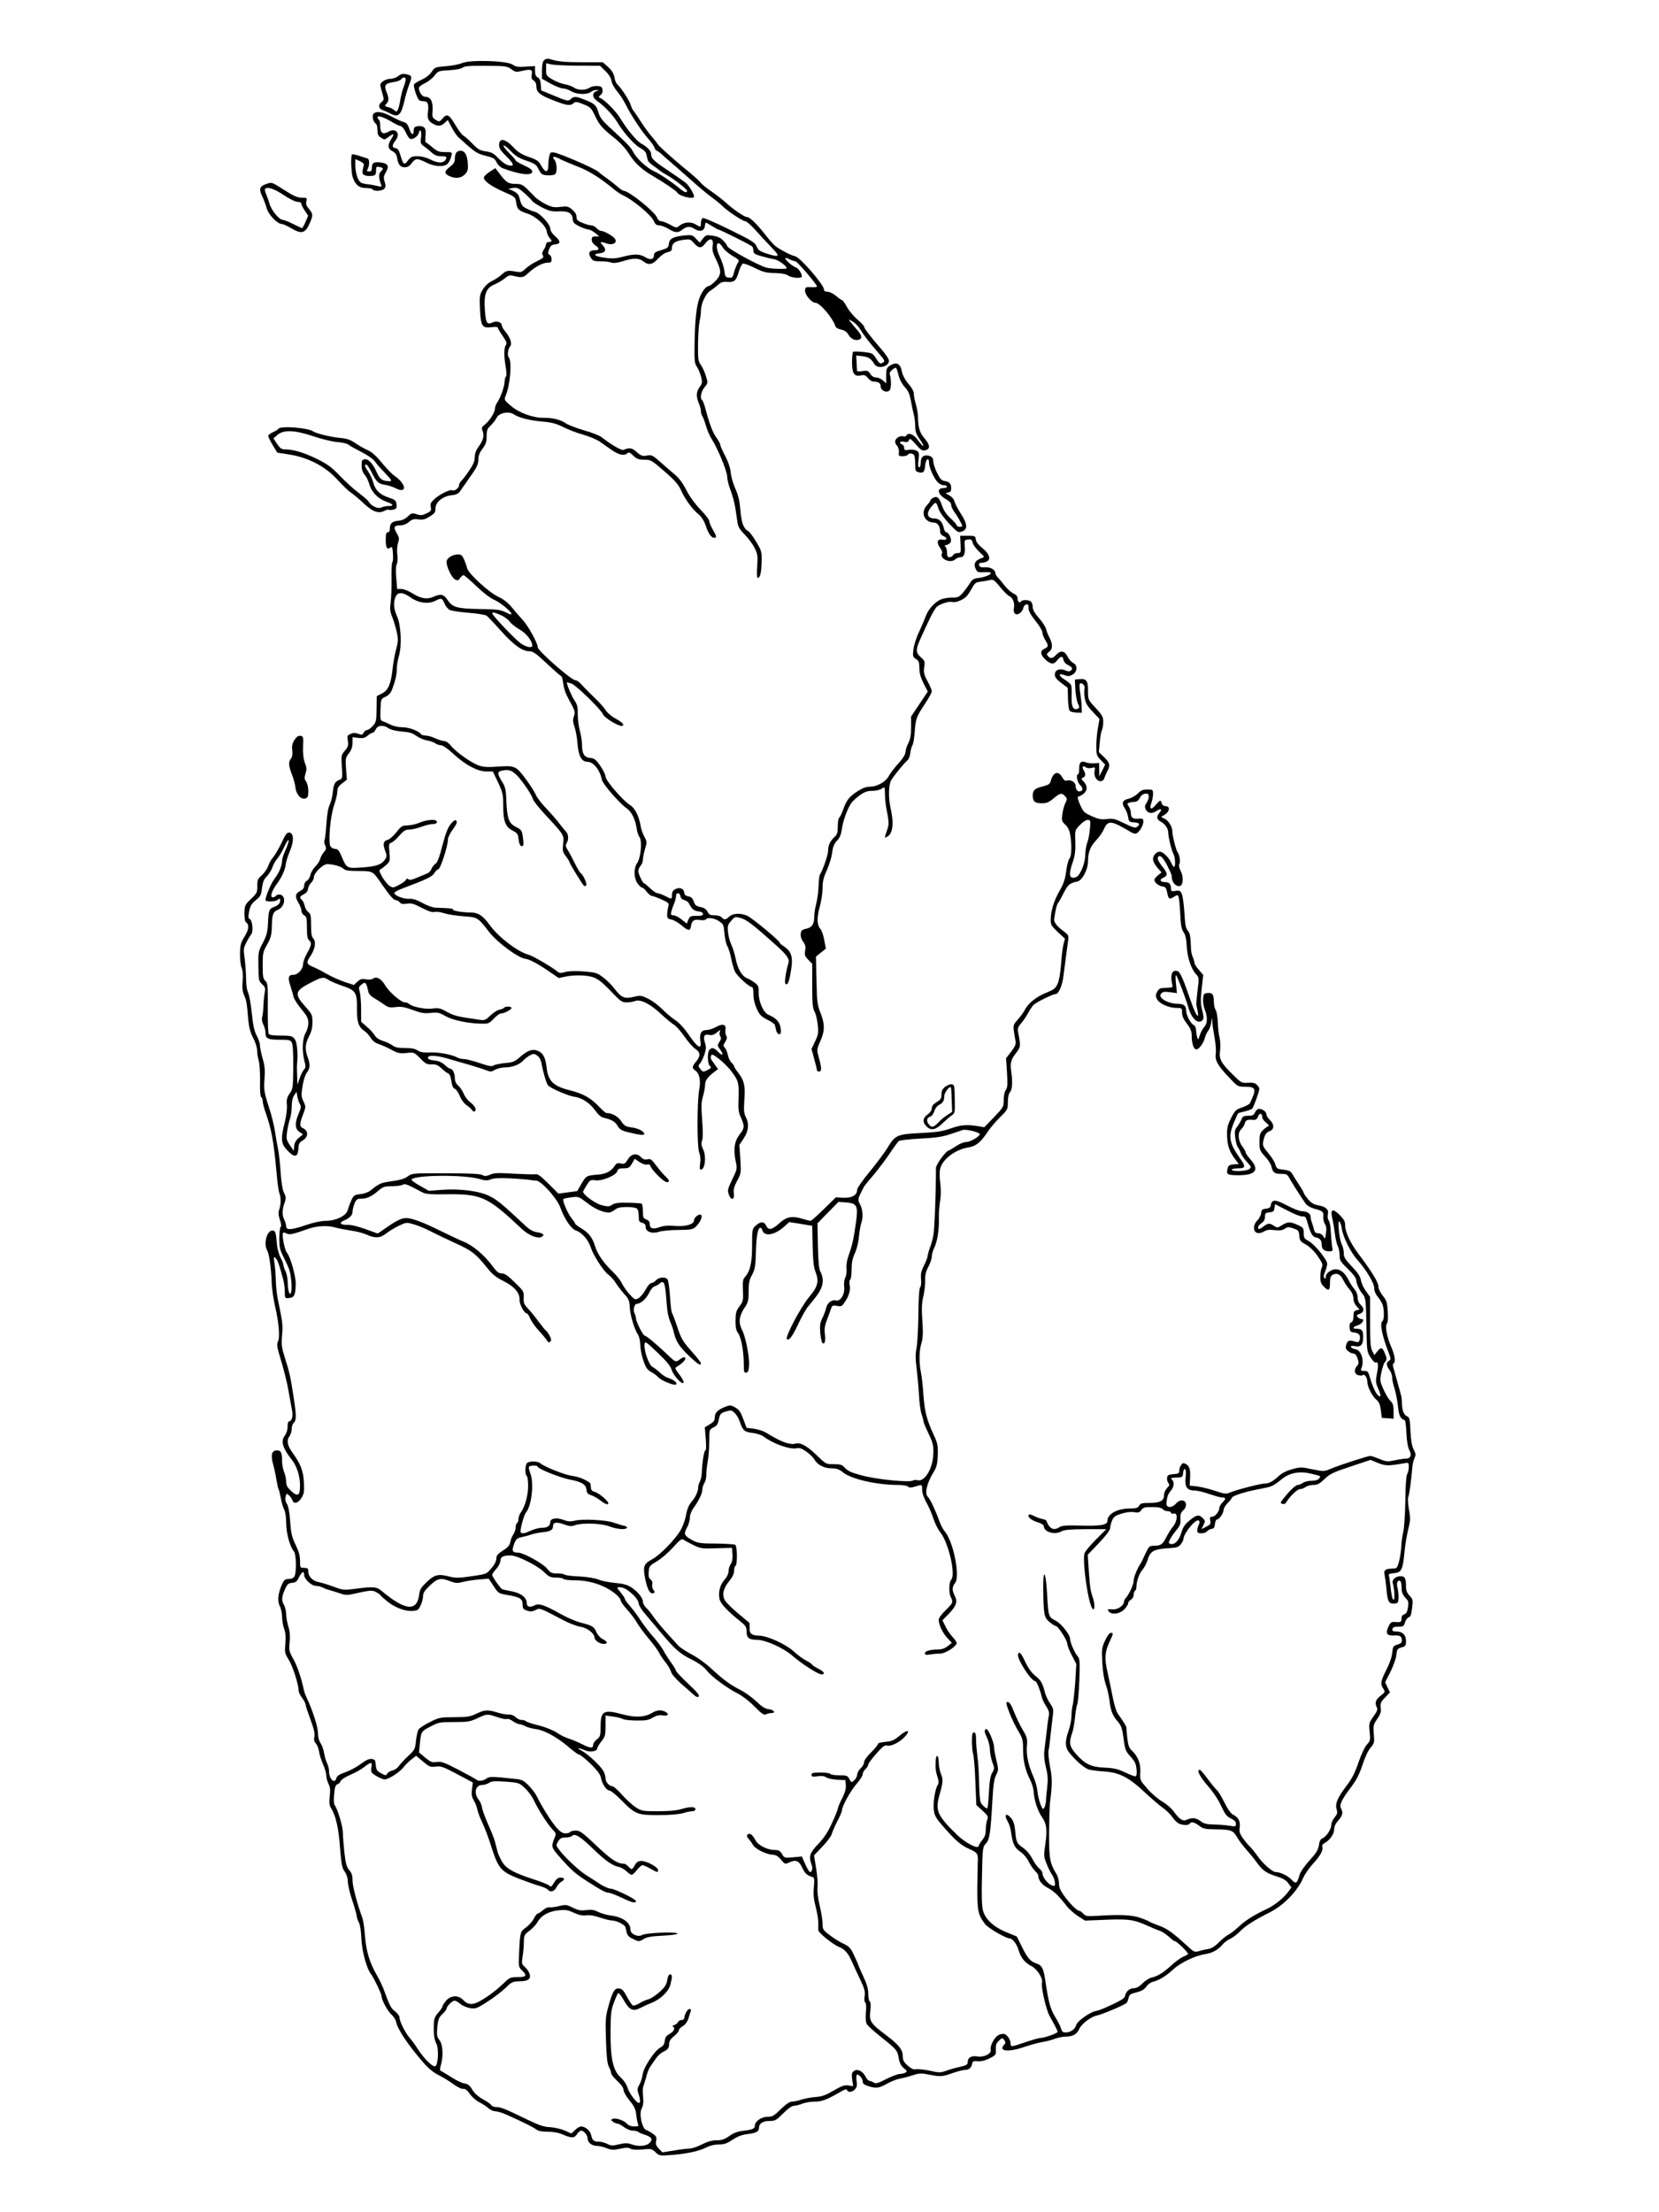<?xml version="1.0" standalone="no"?>
<!DOCTYPE svg PUBLIC "-//W3C//DTD SVG 20010904//EN"
 "http://www.w3.org/TR/2001/REC-SVG-20010904/DTD/svg10.dtd">
<svg version="1.0" xmlns="http://www.w3.org/2000/svg"
 width="1200pt" height="1600pt" viewBox="0 0 1200 1600"
 preserveAspectRatio="xMidYMid meet">
<g transform="translate(0,1600) scale(0.1,-0.1)"
fill="#000000" stroke="none">
<path d="M3936 15565 c-11 -11 -16 -35 -16 -75 l0 -59 63 -36 c35 -19 76 -35
90 -35 15 0 41 -9 59 -20 39 -24 114 -26 142 -5 11 8 29 15 40 14 20 0 20 -1
-1 -9 -31 -12 -29 -45 2 -67 57 -40 118 -104 150 -157 47 -78 124 -164 167
-187 25 -13 40 -28 44 -47 3 -15 8 -34 10 -42 2 -8 21 -26 41 -40 20 -14 41
-29 47 -35 6 -5 27 -19 46 -29 56 -31 150 -104 150 -117 0 -17 -22 -9 -55 19
-54 45 -141 104 -182 122 -53 24 -130 95 -153 141 -19 36 -36 54 -177 184 -46
42 -65 68 -74 101 -16 54 -27 64 -98 92 -65 26 -79 27 -103 5 -18 -16 -24 -15
-116 23 l-97 40 -3 42 c-2 29 -9 45 -23 52 -13 8 -19 21 -19 47 l0 35 -67 -4
c-56 -4 -73 -1 -96 15 -41 28 -306 36 -364 11 -21 -9 -74 -20 -118 -23 -77 -6
-80 -7 -103 -41 -14 -21 -42 -43 -71 -56 -27 -12 -52 -27 -56 -34 -7 -11 19
-96 36 -114 4 -5 19 -8 33 -8 31 0 39 -22 31 -80 -6 -46 4 -66 42 -86 32 -17
54 -15 79 9 l23 21 28 -53 c15 -29 37 -61 48 -71 115 -105 133 -118 188 -132
70 -18 74 -20 92 -55 8 -16 27 -33 42 -38 125 -47 213 -56 213 -24 0 13 -18
26 -60 45 -33 15 -60 31 -60 35 0 4 -21 29 -47 54 -26 26 -44 50 -40 54 4 4
27 -13 50 -38 27 -30 59 -51 92 -63 87 -30 92 -33 112 -73 18 -34 24 -38 62
-41 23 -2 49 2 56 8 17 14 14 83 -5 105 -21 26 -4 28 40 5 23 -12 81 -36 129
-55 81 -30 168 -86 262 -164 20 -17 52 -38 70 -46 71 -33 202 -143 219 -185 9
-22 19 -30 39 -30 14 0 44 -12 66 -25 49 -30 69 -31 102 -5 31 24 56 25 88 4
36 -23 69 -15 73 19 2 15 5 27 8 27 2 0 22 -11 44 -25 22 -14 42 -25 45 -25
12 0 241 -114 247 -124 4 -6 8 -20 8 -32 0 -17 11 -24 58 -37 31 -9 73 -19 92
-22 30 -5 90 -48 90 -65 0 -8 -108 -5 -145 4 -58 15 -285 139 -285 157 0 5
-12 22 -28 38 -19 21 -41 31 -76 36 -45 7 -50 6 -72 -21 l-23 -29 -27 29 c-25
27 -31 28 -85 23 -81 -9 -107 -23 -111 -60 -3 -27 -8 -32 -55 -46 -43 -12 -53
-20 -53 -37 0 -31 -25 -37 -63 -14 -39 24 -80 25 -162 3 -50 -13 -76 -15 -131
-7 -73 9 -92 27 -36 32 42 4 51 26 22 58 -26 26 -19 30 28 13 42 -15 77 3 62
31 -11 21 -79 60 -103 60 -8 0 -22 9 -32 20 -10 11 -27 20 -39 20 -11 0 -40 8
-63 18 -35 14 -43 22 -43 44 0 17 -11 35 -31 52 -27 23 -36 25 -84 20 -46 -6
-62 -3 -108 19 -29 15 -67 41 -84 59 -81 85 -86 88 -136 88 -51 0 -66 10 -123
86 l-21 28 -42 -27 c-22 -15 -41 -33 -41 -41 0 -25 49 -61 138 -101 88 -38 90
-40 95 -77 7 -51 18 -62 80 -82 63 -20 138 -89 142 -131 2 -15 11 -35 19 -44
21 -23 20 -31 -4 -31 -11 0 -20 -7 -20 -15 0 -9 -8 -27 -17 -41 -12 -19 -14
-30 -6 -42 8 -13 1 -20 -41 -40 -28 -13 -65 -37 -83 -54 -29 -28 -35 -29 -75
-22 -56 10 -67 8 -103 -25 -16 -15 -47 -34 -67 -44 -23 -10 -48 -33 -64 -58
-25 -41 -26 -47 -22 -147 6 -123 15 -137 86 -128 23 3 42 2 42 -3 0 -5 16 -32
36 -61 28 -41 33 -54 23 -66 -14 -17 -15 -80 -1 -159 7 -38 7 -64 1 -69 -5 -6
-9 -22 -9 -36 0 -33 -30 -117 -53 -150 -9 -13 -17 -34 -17 -45 0 -27 -39 -89
-72 -115 -24 -18 -26 -24 -17 -48 13 -34 4 -68 -29 -112 -18 -24 -27 -48 -28
-75 0 -30 -11 -56 -42 -101 -23 -34 -49 -67 -57 -74 -8 -7 -15 -21 -15 -31 0
-19 -34 -44 -49 -35 -14 9 -93 -30 -128 -63 -27 -24 -32 -35 -27 -58 5 -25 1
-31 -31 -46 -31 -15 -43 -16 -72 -6 -32 10 -37 9 -63 -16 -18 -18 -42 -29 -65
-31 -46 -3 -65 -19 -65 -55 0 -19 -5 -29 -15 -29 -11 0 -15 -13 -15 -54 0 -57
11 -76 34 -56 12 9 15 1 18 -42 2 -29 1 -58 -4 -64 -5 -6 -7 -60 -6 -120 1
-60 -2 -136 -6 -169 -7 -51 -5 -69 12 -110 11 -28 25 -76 32 -107 11 -50 11
-66 -5 -125 -10 -37 -21 -99 -25 -138 -12 -112 -31 -156 -76 -180 l-39 -20 -1
-93 c-1 -85 -3 -94 -27 -122 -15 -17 -34 -30 -42 -30 -8 0 -19 -9 -25 -19 -8
-17 -14 -18 -39 -8 -22 8 -36 8 -55 -1 -24 -10 -26 -16 -20 -50 5 -32 2 -43
-21 -71 -27 -31 -28 -35 -22 -117 5 -81 4 -86 -17 -94 -33 -12 -43 -30 -49
-91 -3 -31 -13 -71 -22 -89 -11 -21 -20 -71 -24 -139 -4 -59 -10 -112 -14
-118 -4 -6 -2 -23 5 -37 10 -22 8 -29 -9 -49 -11 -12 -23 -34 -27 -49 -3 -14
-19 -39 -35 -55 -16 -16 -32 -43 -36 -61 -3 -18 -15 -37 -26 -42 -11 -6 -19
-21 -19 -35 0 -17 -9 -29 -30 -40 -35 -18 -38 -41 -10 -87 11 -18 20 -43 20
-55 0 -12 9 -27 20 -33 17 -9 20 -21 20 -89 0 -58 4 -82 15 -91 21 -18 19 -36
-14 -94 -16 -28 -29 -64 -29 -79 1 -34 -37 -77 -67 -77 -39 0 -45 -17 -25 -79
10 -31 21 -68 24 -83 4 -15 29 -54 56 -87 42 -50 50 -67 50 -100 0 -23 -9 -55
-20 -73 -23 -39 -27 -131 -8 -202 10 -39 10 -48 -4 -63 -9 -10 -23 -38 -31
-63 l-16 -45 -2 70 c-2 39 -1 79 0 90 7 44 0 138 -11 158 -17 33 -27 37 -110
37 -50 0 -79 4 -84 12 -5 7 -8 92 -7 190 1 162 0 178 -18 194 -16 15 -19 31
-19 112 0 88 2 98 32 150 26 47 32 67 34 127 2 94 8 109 46 126 53 23 59 109
7 109 -10 0 -21 -4 -24 -10 -3 -5 -13 -10 -22 -10 -22 0 -9 44 28 95 38 52 60
100 66 144 2 20 16 62 29 94 31 71 30 130 -2 135 -18 3 -28 -10 -58 -75 -21
-43 -48 -89 -60 -103 -13 -14 -29 -41 -35 -61 -7 -20 -27 -51 -46 -68 -31 -28
-35 -36 -34 -79 1 -45 -2 -52 -45 -93 -44 -42 -46 -47 -48 -102 0 -33 3 -62 9
-65 27 -18 24 -53 -7 -104 -28 -44 -33 -63 -34 -123 -1 -39 4 -84 11 -103 9
-21 11 -54 8 -96 -4 -47 -2 -75 10 -103 18 -42 20 -51 30 -172 6 -64 15 -97
36 -138 17 -32 29 -71 29 -92 0 -20 5 -52 11 -71 6 -19 11 -85 10 -146 -2 -71
2 -114 8 -119 6 -3 11 -16 11 -29 0 -13 9 -49 21 -82 43 -123 59 -211 79 -434
6 -69 15 -135 20 -148 13 -30 13 -81 0 -119 -8 -23 -7 -41 4 -74 10 -28 12
-47 6 -53 -6 -6 -10 -43 -10 -84 0 -61 5 -83 29 -130 16 -31 35 -73 42 -92 15
-42 24 -144 14 -168 -6 -15 -8 -15 -15 3 -5 11 -9 43 -9 71 -1 29 -8 65 -16
80 -8 16 -15 36 -15 44 0 8 -9 33 -21 54 -11 22 -23 64 -26 95 -7 88 -11 101
-33 101 -40 0 -65 -95 -38 -143 15 -27 29 -124 33 -232 1 -44 13 -123 25 -175
28 -121 36 -224 20 -254 -10 -19 -6 -41 23 -137 19 -63 43 -157 52 -209 9 -52
21 -116 26 -142 11 -47 1 -88 -21 -88 -6 0 -10 -17 -10 -39 0 -23 -8 -48 -20
-64 -31 -40 -17 -90 53 -178 35 -45 57 -116 57 -184 0 -73 -16 -83 -63 -40
-29 27 -37 41 -37 68 0 19 -7 51 -15 70 -8 20 -15 56 -15 81 0 60 -8 76 -36
76 -39 0 -48 -31 -28 -103 9 -34 20 -85 24 -114 5 -28 11 -56 14 -62 4 -5 11
-35 17 -65 5 -31 16 -68 24 -83 9 -17 15 -57 15 -100 0 -73 27 -170 56 -204
17 -19 19 -151 4 -180 -7 -12 -21 -19 -40 -19 -31 0 -38 -7 -59 -60 -22 -57
-24 -104 -7 -138 9 -17 16 -51 16 -75 0 -25 7 -64 15 -87 11 -30 13 -62 9
-109 -6 -62 -4 -69 25 -117 29 -46 71 -179 71 -223 0 -10 11 -32 25 -51 14
-19 25 -40 25 -48 0 -8 16 -56 35 -107 25 -67 33 -102 29 -125 -5 -22 -2 -36
11 -50 10 -11 19 -36 22 -55 2 -20 15 -61 28 -92 14 -30 25 -69 25 -85 0 -16
7 -43 16 -60 12 -23 14 -45 9 -89 -5 -44 -3 -65 7 -82 36 -56 57 -145 67 -287
10 -123 15 -150 33 -175 14 -19 23 -46 24 -75 1 -25 15 -87 33 -138 17 -51 31
-101 31 -110 0 -9 7 -30 16 -47 9 -18 16 -64 18 -120 4 -89 39 -217 71 -255
17 -21 75 -142 75 -158 0 -26 42 -105 70 -131 16 -14 31 -37 34 -51 10 -55 85
-167 193 -292 39 -46 76 -76 113 -95 30 -15 79 -44 108 -66 30 -22 61 -37 73
-35 14 2 28 -9 47 -36 15 -22 46 -49 69 -61 23 -11 53 -31 66 -43 13 -12 35
-22 50 -22 14 0 50 -11 79 -24 117 -52 194 -90 216 -107 16 -12 41 -17 85 -17
41 0 78 -7 110 -21 63 -27 81 -26 101 4 9 14 22 25 30 25 19 0 46 -33 46 -57
0 -28 31 -53 65 -53 16 0 49 -7 73 -17 36 -14 51 -14 97 -4 42 9 59 10 76 0
15 -7 44 -9 87 -5 61 6 67 5 93 -20 28 -26 30 -27 116 -20 114 9 201 28 253
55 25 13 59 21 89 21 39 0 59 7 99 34 36 24 67 36 109 41 64 8 83 18 83 46 0
31 28 49 76 49 41 0 49 5 99 55 36 36 64 55 79 55 13 0 40 7 59 15 20 8 61 15
90 15 53 0 87 13 196 76 25 14 35 16 38 7 7 -19 38 -16 58 7 13 15 16 29 11
58 -3 22 -3 42 1 45 11 11 43 -24 43 -47 0 -16 10 -24 40 -34 58 -18 78 -15
135 17 29 16 70 33 91 36 21 4 64 15 94 25 50 16 62 17 127 4 79 -15 89 -14
174 16 33 11 70 20 83 20 26 0 42 15 48 45 3 17 10 20 43 17 27 -1 55 6 85 22
43 22 45 25 43 63 -2 31 2 44 22 63 24 23 26 23 39 5 11 -16 11 -21 0 -33 -48
-48 31 -57 147 -16 41 14 97 29 124 34 28 4 70 15 94 24 24 9 58 16 77 16 52
0 84 17 99 53 16 38 86 92 130 100 30 5 191 72 211 89 7 4 14 21 17 37 5 25
13 30 57 41 36 9 56 20 71 41 11 16 32 32 47 35 47 12 95 41 149 91 54 49 158
99 233 110 49 8 89 30 119 65 14 17 40 37 57 44 18 8 49 31 69 51 41 43 103
83 222 143 100 51 200 155 241 251 11 25 42 70 70 100 54 59 75 99 66 123 -3
9 4 19 17 26 38 21 68 63 69 97 0 21 10 44 30 66 32 37 36 56 20 88 -14 25 4
63 73 154 39 52 60 93 82 160 17 53 41 104 58 124 28 32 29 38 24 100 -5 60
-3 68 25 109 24 35 29 51 25 80 -4 32 0 42 31 74 l36 38 -18 36 -17 37 38 74
c20 41 40 96 43 121 4 43 8 48 38 57 28 8 32 13 32 46 0 44 -25 69 -69 69 -26
0 -32 4 -29 18 2 13 13 17 43 17 35 0 40 3 48 32 5 17 17 33 27 36 13 3 19 20
24 67 7 58 6 64 -18 89 -19 20 -26 38 -26 68 0 59 -8 73 -40 73 -34 0 -63 -25
-56 -49 12 -44 17 -121 7 -121 -10 0 -16 26 -26 119 -3 29 -8 57 -10 62 -3 4
14 9 37 11 55 4 65 24 77 153 5 53 18 127 27 165 16 61 17 78 5 144 -7 42 -9
81 -5 88 7 12 22 120 29 208 1 25 9 57 16 73 11 24 10 33 -6 65 -13 25 -20 67
-23 133 -4 88 -6 98 -27 107 -23 11 -35 47 -35 105 0 17 -4 44 -10 61 -5 17
-16 58 -25 91 -9 33 -20 73 -25 89 -7 21 -6 32 2 37 14 9 6 62 -20 120 -30 67
-45 149 -31 165 8 9 10 41 7 89 -4 66 -9 80 -37 115 -18 23 -31 50 -31 67 0
29 -48 107 -142 232 -60 79 -98 160 -98 207 0 29 -8 44 -40 77 -52 51 -70 41
-52 -30 6 -27 14 -75 18 -108 4 -33 13 -72 20 -87 8 -15 14 -45 14 -68 0 -37
6 -46 60 -98 38 -37 60 -66 60 -81 0 -24 24 -76 48 -103 20 -24 23 -48 26
-243 3 -166 3 -171 30 -213 15 -23 31 -40 36 -37 18 11 22 -18 10 -78 -11 -57
-10 -66 9 -111 22 -51 21 -67 -2 -47 -16 13 -40 66 -59 131 -11 40 -16 45 -41
45 -21 -1 -26 3 -21 15 25 58 1 137 -44 142 -14 2 -27 9 -30 15 -2 9 5 11 27
7 44 -9 61 9 61 66 0 49 -9 60 -51 60 -30 0 -22 15 13 25 33 10 52 45 25 45
-8 0 -20 6 -26 14 -10 11 -8 16 8 21 37 11 43 39 16 65 -17 16 -25 34 -25 56
0 19 -9 44 -24 61 -13 15 -33 47 -44 70 -25 47 -56 73 -90 73 -33 0 -72 -29
-72 -53 0 -14 -3 -18 -10 -11 -7 7 -6 22 5 47 8 20 15 46 15 57 0 29 -92 142
-134 164 -32 17 -36 24 -36 58 0 36 -3 40 -42 58 -55 25 -73 25 -115 -1 -31
-20 -35 -20 -58 -5 -31 21 -44 20 -75 -4 -30 -23 -40 -25 -40 -6 0 7 11 21 25
30 17 11 25 26 25 46 0 25 4 29 33 32 27 2 33 8 35 31 2 15 5 27 7 27 1 0 41
-21 89 -46 47 -25 95 -44 108 -42 19 3 24 -4 36 -47 20 -72 35 -99 57 -104 31
-5 45 -21 45 -50 0 -35 17 -51 53 -51 28 0 29 1 22 38 -3 20 -7 67 -9 103 -1
37 -8 74 -15 82 -8 10 -10 27 -6 46 7 35 -16 55 -77 65 -26 5 -46 18 -68 44
-16 20 -30 40 -30 45 0 5 -17 34 -38 65 -21 32 -42 66 -48 77 -8 14 -25 21
-60 25 -45 5 -50 8 -59 38 -5 19 -29 56 -52 83 -36 43 -41 54 -36 82 9 47 21
67 49 77 32 13 32 49 -1 80 -14 13 -25 32 -25 41 0 19 -28 39 -55 39 -8 0 -21
-11 -27 -25 -9 -20 -18 -25 -50 -25 -32 0 -40 -4 -48 -26 -6 -15 -20 -38 -31
-53 -18 -22 -20 -34 -14 -81 4 -30 13 -62 20 -70 7 -8 16 -26 20 -39 4 -13 23
-41 43 -63 35 -39 35 -41 17 -54 -22 -16 -125 -19 -125 -4 0 6 20 10 45 10 56
0 58 12 11 77 -75 106 -83 154 -40 256 14 34 28 64 29 65 2 2 23 8 46 13 24 6
48 14 55 19 6 6 21 41 34 79 24 69 24 70 5 91 -15 17 -29 21 -67 19 -47 -3
-50 -1 -109 57 -88 87 -102 112 -94 177 4 29 2 71 -4 93 -6 21 -11 71 -12 109
-2 39 -8 79 -16 90 -7 11 -13 38 -13 60 0 53 -11 67 -46 63 -26 -3 -29 -7 -32
-42 -2 -21 4 -56 12 -77 22 -53 20 -104 -3 -126 -10 -10 -24 -36 -32 -58 -12
-38 -13 -39 -20 -15 -4 14 -7 38 -8 53 -1 15 -8 30 -16 33 -21 8 -55 71 -55
103 0 37 -17 51 -62 51 -45 0 -97 20 -117 43 -11 14 -11 20 -1 32 10 12 24 14
63 9 l50 -7 -7 69 c-4 37 -4 65 1 61 10 -11 71 -170 88 -232 24 -84 73 -128
104 -92 9 11 8 27 -3 70 -12 46 -13 74 -4 156 l11 100 -31 36 c-18 20 -32 42
-32 50 0 7 -5 26 -12 42 -7 15 -13 42 -13 58 -4 97 -7 114 -23 133 -15 17 -20
45 -25 131 -4 60 -12 121 -19 136 -10 23 -16 26 -45 22 -27 -5 -33 -3 -33 13
0 35 -12 50 -40 50 -39 0 -47 17 -16 32 35 15 33 33 -10 85 -20 25 -33 50 -30
58 8 23 22 18 45 -14 21 -29 64 -121 56 -121 -2 0 1 -13 6 -30 10 -28 40 -47
58 -36 20 12 21 68 2 105 -12 23 -16 42 -11 51 10 15 2 68 -12 86 -12 16 -38
119 -38 150 0 35 -28 80 -59 94 -25 11 -25 12 -6 22 46 24 54 68 13 68 -11 0
-22 8 -25 20 -7 27 -12 25 -44 -12 -32 -39 -48 -31 -31 15 7 19 12 48 12 65 0
31 -2 32 -41 32 -31 0 -47 -6 -69 -29 -16 -16 -46 -33 -67 -38 -45 -10 -53
-32 -26 -71 10 -15 20 -43 23 -62 5 -32 8 -35 43 -38 40 -3 46 -12 22 -32 -12
-10 -29 -6 -92 25 -67 33 -83 37 -127 31 -41 -4 -60 -1 -109 21 -55 25 -62 32
-84 82 -14 31 -21 57 -16 58 64 23 81 67 42 109 -19 21 -20 24 -5 30 19 7 21
27 4 54 -15 23 -4 37 16 21 8 -7 25 -9 42 -5 26 7 27 6 21 -23 -7 -36 15 -73
44 -73 11 0 22 8 25 18 3 9 13 34 24 55 23 45 18 61 -28 105 l-34 33 7 72 c3
39 11 79 16 89 5 9 9 35 9 57 0 36 -7 49 -55 101 -55 59 -55 60 -55 124 0 73
-12 89 -62 84 l-33 -3 3 -69 c2 -37 10 -84 18 -102 13 -30 13 -35 -1 -40 -33
-13 -46 16 -44 90 2 39 0 77 -5 84 -4 7 -25 24 -47 38 -45 28 -44 48 1 31 25
-9 36 -9 58 4 36 20 38 68 4 85 -13 6 -31 27 -40 45 -21 43 -50 48 -82 14 -27
-29 -42 -31 -60 -10 -11 13 -10 18 8 31 27 19 28 55 3 103 -11 20 -22 48 -25
63 -4 15 -26 50 -51 78 -30 34 -45 60 -45 78 0 16 -5 33 -12 40 -15 15 -64 16
-73 2 -10 -16 -25 -1 -25 23 0 15 -10 26 -30 35 -16 8 -44 32 -62 55 -17 23
-40 50 -50 60 -10 10 -18 24 -18 31 0 25 -35 46 -75 43 -31 -1 -40 2 -43 16
-2 12 3 17 20 17 13 0 32 6 42 13 25 18 8 57 -43 97 -25 20 -41 42 -43 59 -3
25 -6 26 -58 26 l-55 0 3 -62 c3 -62 2 -63 -23 -63 -14 0 -28 -7 -31 -15 -4
-8 -15 -15 -25 -15 -15 0 -19 7 -19 34 0 19 -6 38 -12 42 -9 6 -5 10 12 14 14
3 26 14 28 24 5 23 -17 66 -33 66 -7 0 -15 14 -19 32 -8 42 -33 68 -66 68 -55
0 -64 38 -21 88 31 36 32 36 51 -21 7 -21 39 -66 75 -104 60 -63 66 -67 92
-57 44 15 42 53 -6 127 -22 34 -43 75 -47 90 -4 17 -19 34 -38 45 -29 15 -30
17 -8 20 17 3 22 10 22 31 0 33 -14 48 -50 53 -19 2 -31 16 -52 58 -15 30 -27
67 -27 82 -1 29 -14 41 -46 44 -30 2 -45 -15 -45 -52 0 -19 -5 -34 -11 -34 -8
0 -10 17 -5 55 5 49 4 55 -15 66 -12 6 -37 9 -55 6 -29 -5 -34 -3 -34 14 0 11
-7 22 -15 25 -27 11 -16 26 14 19 22 -5 30 -2 36 12 6 15 13 11 49 -31 37 -42
47 -48 70 -42 36 9 34 39 -8 87 -34 40 -46 79 -46 154 0 22 -7 62 -15 89 -8
27 -15 62 -15 77 0 18 -14 44 -39 73 -23 26 -41 60 -46 83 -12 65 -40 80 -90
47 -22 -14 -25 -24 -25 -72 l0 -55 -23 21 c-13 12 -35 22 -49 22 -17 0 -32 9
-43 26 -15 23 -21 26 -56 20 -21 -3 -39 -3 -40 1 0 5 -2 31 -3 60 l-3 52 46
-5 c44 -6 62 -18 86 -58 23 -38 105 -18 105 25 0 12 -26 51 -58 87 -77 89
-122 147 -122 160 0 6 -22 29 -49 52 -26 22 -60 63 -75 90 -15 28 -31 50 -36
50 -5 0 -25 14 -43 30 -20 17 -46 30 -61 30 -17 0 -26 5 -26 16 0 34 -171 232
-209 241 -28 6 -89 37 -133 66 -15 10 -45 42 -67 70 -70 91 -126 147 -147 147
-19 0 -101 56 -159 109 -16 15 -60 49 -97 75 -37 25 -73 55 -80 65 -8 11 -41
41 -73 68 -100 80 -229 195 -239 212 -5 9 -25 35 -45 57 -20 23 -54 71 -76
105 -22 35 -46 70 -52 77 -7 7 -16 25 -20 40 -7 30 -72 130 -97 151 -9 8 -19
31 -22 52 -5 28 -18 49 -45 74 l-39 35 -148 0 c-135 0 -179 5 -238 24 -14 4
-28 1 -38 -9z m246 -40 l158 -1 39 -38 c25 -24 41 -50 44 -72 3 -19 22 -53 42
-76 20 -24 48 -67 63 -98 34 -70 115 -193 163 -246 20 -23 40 -51 44 -63 3
-11 10 -21 15 -21 4 0 21 -12 38 -27 16 -16 41 -37 53 -47 13 -11 75 -65 137
-120 62 -56 136 -118 165 -139 29 -21 66 -51 82 -67 43 -41 147 -110 166 -110
9 0 43 -30 75 -66 33 -37 85 -93 116 -125 65 -66 58 -73 -40 -42 -45 15 -57
23 -69 50 -12 29 -34 43 -195 122 -99 49 -187 87 -194 84 -8 -3 -14 -18 -14
-34 0 -33 -2 -34 -33 -15 -40 26 -92 21 -128 -11 -15 -12 -22 -11 -62 12 -25
14 -55 25 -65 25 -12 0 -24 11 -31 29 -19 43 -203 191 -240 191 -6 0 -28 15
-48 33 -21 18 -54 44 -73 57 -19 13 -47 34 -61 47 -26 24 -270 130 -321 140
-23 4 -28 1 -34 -23 -4 -15 -8 -47 -8 -71 -1 -55 -21 -54 -52 0 -18 33 -31 42
-90 62 -50 18 -78 35 -104 63 -63 70 -110 79 -110 23 0 -23 12 -42 50 -79 59
-58 64 -77 19 -68 -19 4 -48 24 -73 50 -34 36 -49 45 -91 51 -42 6 -57 14 -97
55 -26 27 -55 53 -66 59 -10 5 -36 39 -57 75 -46 78 -62 87 -93 50 -23 -26
-25 -27 -50 -11 -25 15 -27 20 -23 72 3 63 -15 95 -54 95 -21 0 -45 34 -45 64
0 8 19 23 43 34 24 11 55 36 70 55 25 33 29 35 106 39 48 3 87 10 97 19 13 11
52 14 169 13 142 -1 153 -2 183 -24 30 -22 35 -23 83 -12 61 14 73 9 65 -29
-4 -22 -1 -32 14 -41 13 -9 20 -24 20 -45 0 -41 28 -63 131 -102 90 -35 115
-38 138 -17 14 12 23 11 71 -8 50 -20 57 -27 83 -82 34 -70 50 -89 141 -162
43 -34 83 -78 107 -117 42 -66 92 -112 175 -160 74 -43 168 -107 172 -117 11
-26 122 -53 122 -30 0 20 -37 82 -60 100 -14 11 -70 50 -125 87 -109 73 -125
88 -125 120 0 23 -29 54 -71 76 -32 17 -101 99 -151 181 -32 54 -117 139 -150
151 -9 3 -8 9 5 19 12 9 18 23 15 39 -2 19 -10 25 -36 27 -19 2 -44 -4 -57
-12 -32 -21 -84 -20 -114 1 -13 9 -44 20 -68 24 -24 5 -64 20 -88 35 -43 25
-45 28 -45 71 l0 46 38 -9 c20 -4 108 -9 194 -9z m-334 -977 c7 -10 41 -32 74
-49 50 -25 71 -30 117 -28 71 4 99 -11 103 -53 3 -28 10 -36 48 -55 25 -12 54
-22 65 -23 11 0 34 -12 50 -25 l30 -25 -27 0 c-23 0 -28 -5 -28 -24 0 -14 10
-30 25 -40 34 -22 32 -36 -5 -36 -38 0 -48 -22 -26 -55 14 -22 24 -25 71 -25
29 0 64 -4 77 -9 16 -6 42 -3 83 10 77 24 116 24 148 -1 38 -30 67 -25 108 20
22 24 50 43 68 46 24 5 31 12 31 30 0 34 24 51 81 59 48 7 53 6 79 -24 36 -39
52 -39 83 0 34 44 61 34 52 -19 -5 -29 0 -50 25 -100 32 -67 36 -92 19 -124
-14 -25 -60 -67 -75 -68 -18 0 -50 -43 -66 -90 -21 -60 -31 -155 -34 -325 -2
-123 0 -143 16 -167 11 -14 24 -47 31 -72 10 -40 9 -48 -10 -75 -25 -34 -27
-68 -6 -118 8 -19 15 -45 15 -57 0 -12 4 -26 8 -32 5 -5 17 -36 27 -69 9 -33
28 -77 41 -97 45 -70 114 -237 114 -276 0 -20 11 -64 24 -97 13 -33 29 -91 35
-130 6 -38 13 -87 16 -108 4 -27 19 -51 53 -85 26 -26 58 -70 71 -96 21 -44
23 -58 18 -132 -4 -49 -2 -84 3 -84 18 0 27 36 29 113 2 76 1 81 -39 148 -22
38 -49 73 -60 79 -32 17 -47 60 -55 153 -5 65 -15 105 -35 150 -16 34 -31 86
-34 116 -3 35 -17 78 -40 122 -20 38 -36 74 -36 82 0 7 -13 31 -29 53 -26 36
-50 99 -81 217 -7 26 -17 50 -21 53 -18 11 -8 63 17 93 25 30 25 31 10 81 -8
28 -25 64 -37 81 -19 27 -21 42 -20 152 1 67 6 140 11 162 5 22 10 57 10 77 0
51 34 124 67 144 15 10 40 29 56 43 22 20 36 25 68 22 51 -3 64 8 83 74 9 29
22 55 29 58 8 3 46 -11 86 -31 61 -30 83 -36 145 -37 50 -1 80 -7 97 -18 25
-18 99 -23 99 -7 0 23 -25 60 -44 66 -23 7 -76 53 -76 66 0 5 13 2 30 -7 16
-8 36 -15 44 -15 12 0 156 -168 156 -183 0 -3 -19 -5 -42 -4 -39 2 -43 0 -45
-23 -3 -30 47 -90 75 -90 33 0 127 -111 145 -171 3 -9 21 -19 41 -23 25 -5 41
-16 53 -37 18 -31 51 -46 78 -35 24 9 18 33 -18 73 -18 21 -39 47 -47 57 -15
20 -15 20 18 0 18 -10 44 -38 58 -62 14 -23 45 -66 69 -95 24 -29 59 -69 76
-90 27 -32 30 -40 18 -48 -22 -14 -27 -11 -53 30 -23 36 -27 38 -91 45 -36 4
-70 4 -74 2 -4 -3 -8 -37 -8 -75 0 -83 16 -107 65 -96 24 5 33 1 50 -19 11
-15 29 -26 40 -26 35 0 52 -11 52 -34 0 -31 43 -51 64 -30 14 14 14 76 1 121
-4 11 30 43 45 43 4 0 12 -24 19 -52 8 -33 26 -66 46 -88 24 -26 35 -50 43
-95 6 -33 15 -78 21 -100 6 -22 11 -60 11 -85 0 -44 7 -62 44 -114 10 -15 17
-29 14 -31 -3 -3 -19 15 -37 40 -32 45 -71 60 -86 34 -4 -6 -14 -8 -22 -5 -19
7 -49 -9 -57 -30 -4 -10 1 -25 11 -36 11 -12 16 -31 15 -49 -3 -26 -1 -29 27
-29 16 0 33 5 36 10 10 16 42 12 49 -6 3 -9 6 -38 6 -65 0 -44 2 -49 26 -55
33 -8 42 2 46 50 4 46 28 63 28 19 0 -34 34 -110 62 -140 12 -13 32 -23 45
-23 13 0 23 -4 23 -10 0 -5 -11 -10 -24 -10 -53 0 -44 -46 14 -79 27 -15 40
-29 40 -43 0 -12 11 -35 24 -52 23 -31 56 -90 56 -101 0 -3 -9 -5 -20 -5 -11
0 -20 5 -20 11 0 5 -20 28 -45 51 -29 27 -49 56 -60 88 -20 60 -36 75 -64 60
-12 -6 -21 -14 -21 -19 0 -4 -11 -20 -25 -35 -49 -53 -20 -125 52 -126 25 0
43 -27 43 -63 0 -16 8 -28 26 -35 31 -15 24 -31 -11 -25 -35 7 -43 -21 -16
-58 12 -16 19 -34 16 -39 -24 -39 57 -79 94 -46 10 9 27 16 39 16 25 0 35 26
30 83 -3 39 -1 42 24 45 23 3 28 -1 34 -25 4 -15 26 -44 48 -65 37 -33 39 -37
21 -43 -53 -17 -67 -44 -45 -85 9 -18 19 -21 55 -19 25 2 47 0 51 -3 10 -11
-38 -32 -86 -38 -37 -4 -48 -11 -65 -39 -11 -18 -34 -49 -51 -69 -27 -31 -36
-35 -78 -34 -26 0 -62 -6 -79 -13 -44 -18 -93 -72 -110 -120 -8 -22 -30 -74
-49 -115 -20 -41 -38 -99 -41 -128 -6 -48 -4 -54 18 -68 21 -14 25 -24 25 -66
0 -36 9 -67 30 -110 l31 -60 -61 -91 -60 -90 0 -77 c0 -56 -5 -86 -20 -115
-11 -22 -20 -50 -20 -63 0 -14 -16 -43 -37 -67 -46 -51 -69 -81 -90 -117 -22
-36 -83 -68 -130 -68 -28 0 -54 -10 -89 -32 -63 -42 -78 -61 -104 -130 -11
-32 -25 -60 -30 -63 -6 -4 -10 -31 -10 -61 0 -45 -4 -59 -23 -77 -33 -31 -47
-60 -47 -100 0 -30 -40 -145 -59 -172 -4 -5 -9 -43 -10 -83 -1 -40 -9 -98 -17
-128 -8 -30 -14 -70 -14 -89 0 -58 -15 -82 -57 -92 -32 -7 -39 -13 -41 -37 -2
-18 4 -40 18 -58 16 -22 19 -36 14 -64 -6 -30 -2 -40 22 -65 l29 -30 0 -157
c0 -127 3 -163 16 -187 10 -16 20 -60 24 -96 6 -59 4 -72 -19 -121 l-26 -55
20 -74 c11 -41 20 -77 20 -81 0 -5 7 -8 15 -8 19 0 19 26 -2 100 -16 59 -16
59 10 118 34 75 34 126 2 206 -23 57 -26 80 -29 235 l-4 172 36 29 36 29 -12
62 c-6 34 -18 69 -27 79 -26 29 -28 80 -6 160 12 41 21 103 21 137 0 49 7 77
31 130 17 38 35 94 38 126 6 43 14 64 35 86 21 22 30 44 36 88 8 58 42 150 70
188 8 11 35 35 59 53 35 25 55 32 91 32 25 0 56 7 68 16 22 15 22 15 23 -38 0
-29 5 -75 10 -103 20 -102 21 -115 5 -161 -20 -59 -20 -57 2 -45 41 22 49 98
23 211 -16 72 -14 167 6 198 23 37 94 124 116 142 10 8 19 31 21 51 2 20 9 46
16 59 7 12 14 59 17 104 6 88 13 105 79 204 24 36 44 73 44 82 0 9 -14 42 -31
73 -26 48 -29 63 -24 101 6 41 5 46 -24 72 -39 34 -39 56 0 141 17 38 46 100
64 138 18 39 41 77 51 86 26 22 90 42 112 35 25 -8 86 18 109 47 10 13 27 40
37 59 17 31 26 37 60 41 23 3 53 8 67 12 23 6 32 0 74 -52 26 -32 56 -61 66
-65 25 -10 40 -50 33 -86 -8 -38 14 -57 43 -37 12 9 23 25 25 37 2 13 11 24
21 26 13 3 17 -3 17 -27 0 -21 15 -48 50 -92 28 -34 50 -72 50 -83 0 -12 9
-36 20 -54 26 -42 25 -50 -5 -64 -34 -15 -31 -43 7 -79 40 -36 61 -37 86 -4
25 31 40 32 44 3 2 -12 14 -28 26 -34 37 -18 45 -29 29 -43 -11 -9 -21 -9 -40
0 -40 18 -77 4 -77 -29 0 -21 11 -35 47 -62 l46 -35 2 -78 c1 -43 7 -83 13
-89 6 -6 28 -11 49 -12 l38 -1 -1 45 c-1 25 -6 71 -11 103 -6 33 -6 60 -1 63
15 10 39 -18 33 -37 -4 -10 -3 -40 1 -66 6 -38 17 -58 57 -100 l50 -53 -11
-64 c-7 -35 -12 -94 -12 -132 0 -63 2 -70 32 -101 l32 -33 -21 -43 -22 -42 0
48 -1 49 -37 -3 c-21 -1 -46 2 -55 6 -37 15 -53 2 -52 -43 0 -23 -3 -42 -8
-42 -16 0 -7 -57 12 -75 23 -21 26 -41 6 -48 -19 -7 -36 12 -36 40 0 26 -38
47 -65 37 -10 -4 -21 5 -32 25 -28 49 -65 37 -82 -26 -6 -23 -16 -30 -55 -40
-61 -15 -76 -28 -76 -67 0 -43 16 -56 66 -56 33 0 51 7 84 35 48 40 60 42 84
16 16 -17 16 -22 2 -49 -8 -16 -18 -52 -22 -80 -6 -47 -4 -53 21 -76 19 -18
31 -41 36 -74 13 -78 10 -154 -5 -171 -8 -9 -19 -50 -24 -92 -8 -59 -18 -91
-50 -146 -41 -72 -62 -145 -62 -210 0 -31 8 -44 51 -84 l52 -48 -11 -43 c-6
-24 -14 -88 -17 -143 -5 -61 -14 -116 -25 -140 -16 -35 -27 -43 -82 -65 -69
-27 -131 -76 -155 -124 -9 -17 -31 -48 -51 -70 -32 -36 -34 -42 -28 -85 3 -25
9 -58 12 -72 4 -19 -3 -37 -31 -74 l-38 -49 7 -105 c5 -86 3 -110 -9 -125 -9
-12 -15 -41 -15 -72 0 -50 -2 -53 -70 -124 l-70 -73 -47 8 c-82 13 -125 9
-200 -18 -58 -20 -98 -26 -215 -32 -169 -8 -184 -15 -240 -109 -20 -33 -78
-110 -127 -170 -52 -63 -91 -119 -91 -131 0 -39 -36 -60 -98 -58 l-56 3 -87
-85 c-47 -47 -91 -85 -96 -85 -5 0 -34 7 -63 16 -73 22 -113 13 -166 -36 -50
-46 -76 -50 -92 -15 -15 32 -42 32 -76 0 -25 -23 -26 -27 -26 -147 0 -126 -14
-183 -55 -229 -11 -11 -14 -36 -11 -92 3 -72 1 -80 -25 -115 -24 -32 -28 -46
-29 -103 0 -49 5 -73 18 -90 23 -29 42 -134 42 -223 0 -59 2 -67 18 -64 13 2
18 15 20 53 4 61 -25 207 -50 255 -27 52 -23 98 14 156 30 44 33 56 33 124 0
61 5 84 25 120 21 40 25 60 28 170 3 115 14 170 33 170 4 0 11 -9 14 -20 15
-46 89 -33 157 28 l37 33 83 -13 83 -14 3 -143 c2 -101 7 -155 19 -185 29 -74
21 -109 -46 -189 -62 -75 -176 -293 -159 -303 17 -11 40 20 85 116 24 52 57
109 72 125 15 17 44 53 64 81 42 58 49 112 22 165 -12 21 -16 70 -19 190 l-3
161 76 78 76 77 56 -4 c78 -6 87 -24 71 -141 -17 -121 -27 -168 -52 -237 -14
-38 -20 -75 -17 -101 2 -23 -1 -52 -9 -65 -7 -14 -11 -41 -8 -64 7 -54 -26
-110 -60 -101 -31 8 -63 -18 -71 -57 -4 -17 -16 -50 -27 -71 -16 -32 -19 -53
-15 -104 3 -35 10 -69 16 -75 16 -16 25 17 17 69 -4 34 0 59 19 107 13 34 26
70 29 80 5 14 12 17 40 12 29 -6 36 -3 53 22 33 47 46 90 39 127 -4 20 -2 37
4 41 5 3 10 36 10 73 0 49 6 80 23 117 14 29 27 80 30 122 4 39 12 84 17 98
15 40 11 96 -9 134 -19 36 -19 36 28 127 3 6 34 45 69 85 34 41 87 110 116
154 30 45 60 86 67 92 8 6 79 14 158 18 113 6 159 13 215 32 39 13 79 27 89
30 26 8 128 -18 124 -31 -7 -20 -70 -56 -99 -56 -16 0 -49 -13 -73 -30 -24
-16 -47 -30 -52 -31 -20 -2 -93 -101 -93 -127 0 -181 -10 -439 -18 -482 -5
-30 -17 -73 -26 -95 -8 -22 -15 -48 -16 -58 0 -10 -12 -41 -26 -69 -21 -41
-25 -62 -22 -99 3 -28 0 -53 -6 -59 -7 -7 -12 -77 -13 -193 -1 -100 -7 -210
-13 -243 -9 -47 -9 -83 0 -150 6 -49 14 -134 17 -189 2 -55 11 -119 19 -143 8
-23 14 -47 14 -53 0 -6 16 -45 36 -87 32 -67 37 -86 35 -145 -2 -105 -62 -207
-114 -193 -13 3 -27 2 -31 -1 -18 -18 -267 6 -377 37 -78 21 -97 31 -123 59
-15 17 -31 21 -76 21 -56 0 -56 0 -128 70 -71 68 -118 91 -156 77 -8 -3 -34 0
-58 7 -41 13 -67 26 -149 75 -20 12 -60 24 -88 28 l-51 6 -21 56 c-24 65 -33
77 -70 96 -24 13 -32 13 -66 -1 -53 -22 -73 -43 -73 -76 0 -22 -8 -33 -36 -50
l-36 -21 7 -84 c4 -51 3 -83 -3 -83 -9 0 -23 -85 -26 -165 -1 -22 -8 -50 -14
-62 -7 -12 -12 -31 -12 -42 0 -29 -20 -71 -51 -107 -17 -21 -30 -52 -37 -93
-6 -33 -23 -82 -39 -108 -40 -69 -148 -179 -206 -211 -62 -33 -68 -52 -49
-147 16 -74 35 -107 58 -98 12 4 12 8 0 25 -8 10 -11 29 -8 40 3 13 -1 26 -12
34 -13 9 -16 23 -14 55 3 40 6 45 57 75 30 17 83 62 117 100 56 61 65 68 81
56 10 -7 42 -24 71 -38 49 -24 61 -26 165 -22 l112 3 3 -48 c2 -31 -2 -55 -12
-69 -9 -12 -16 -35 -16 -51 0 -18 -11 -42 -30 -63 -32 -37 -45 -87 -36 -137 6
-34 56 -88 149 -162 41 -33 47 -42 47 -76 0 -44 18 -59 73 -59 63 0 190 -57
256 -113 71 -62 188 -137 213 -137 30 0 20 19 -21 40 -22 11 -43 24 -46 30 -3
6 -23 19 -44 30 -21 10 -63 41 -92 68 -58 52 -191 112 -249 112 -51 0 -71 16
-68 55 1 19 0 36 -2 38 -3 3 -39 32 -80 67 -41 34 -83 75 -94 91 -26 41 -16
90 29 144 23 28 35 54 35 74 0 16 4 33 10 36 15 9 13 142 -2 152 -7 4 -69 8
-138 9 -108 0 -131 3 -166 21 -65 35 -71 47 -46 92 12 21 22 54 22 73 0 21 10
48 25 69 40 56 65 107 65 134 0 14 7 36 15 49 8 12 15 40 14 62 0 21 4 63 10
93 6 29 11 94 11 142 0 88 0 89 29 104 29 14 33 21 45 77 5 21 15 30 46 39 37
11 42 10 63 -9 13 -12 29 -39 36 -59 24 -70 35 -80 95 -87 30 -4 65 -15 78
-25 69 -53 190 -96 239 -86 22 5 38 0 73 -25 24 -17 49 -43 57 -56 20 -38 70
-64 123 -64 37 0 55 -6 85 -30 59 -48 244 -90 395 -90 34 0 67 -5 74 -12 9 -9
21 -9 50 0 53 16 52 17 52 -24 0 -22 12 -57 30 -89 17 -30 40 -82 51 -117 11
-35 34 -80 50 -100 61 -77 114 -309 79 -344 -16 -16 -18 -96 -3 -124 19 -38
17 -44 -37 -96 -30 -29 -50 -57 -50 -70 0 -35 29 -96 63 -132 l32 -34 -30 -24
c-19 -15 -43 -24 -66 -24 -59 0 -99 -11 -99 -28 0 -11 8 -13 38 -8 20 3 53 6
73 6 37 0 119 53 119 77 0 6 -14 27 -31 45 -17 18 -40 52 -51 76 l-21 43 46
47 c54 56 65 88 43 130 -21 40 -20 65 2 92 38 47 -11 298 -73 372 -13 15 -31
49 -40 75 -26 74 -68 163 -82 175 -27 22 -11 98 39 179 24 39 28 59 31 125 2
71 -1 86 -32 152 -49 107 -63 164 -72 287 -4 61 -12 133 -18 160 -14 72 -13
153 3 207 10 31 13 72 10 125 -9 130 -8 166 6 223 7 30 12 79 12 108 -1 40 5
66 23 100 14 26 25 59 25 75 0 15 8 44 19 65 21 43 35 132 32 214 -1 31 3 86
9 121 6 42 7 88 1 130 -5 37 -6 82 -1 102 16 70 108 140 204 156 56 9 89 36
141 114 18 28 59 75 89 105 54 53 56 56 56 109 0 34 6 61 15 71 17 18 20 74
10 147 -10 65 -3 90 36 139 32 41 33 48 13 150 -5 25 0 38 24 65 16 19 38 52
50 74 11 22 29 48 39 58 24 21 138 77 158 77 22 0 48 58 57 130 17 130 28 216
34 256 5 38 3 42 -33 69 -51 38 -71 65 -68 89 11 72 19 103 29 116 6 8 25 41
41 74 30 58 43 69 97 80 37 8 78 87 78 149 0 63 17 106 61 152 21 22 45 57 54
78 22 54 46 59 113 25 30 -16 64 -35 76 -43 11 -8 29 -15 38 -15 22 0 58 55
58 88 0 20 -4 23 -33 21 -42 -4 -57 6 -57 39 0 15 -7 37 -15 49 -13 19 -13 22
1 27 9 3 26 6 39 6 15 0 29 9 36 23 14 27 28 37 52 37 22 0 22 -32 1 -66 -14
-20 -15 -30 -6 -49 14 -29 46 -33 80 -9 29 20 41 10 19 -14 -23 -26 -21 -49 6
-63 33 -17 57 -50 57 -81 0 -32 24 -129 39 -157 12 -22 15 -91 3 -91 -4 0 -13
13 -20 29 -17 39 -60 81 -83 81 -25 0 -49 -27 -49 -55 0 -14 14 -40 31 -60
l31 -35 -26 -21 c-14 -11 -26 -26 -26 -33 0 -19 31 -44 60 -48 20 -2 26 -11
33 -45 9 -47 16 -51 51 -28 22 14 24 14 31 -2 4 -10 9 -65 12 -123 4 -82 9
-111 24 -132 14 -20 20 -49 23 -100 3 -80 32 -167 68 -205 21 -23 22 -26 10
-118 -6 -51 -10 -100 -8 -107 2 -7 7 -29 10 -48 10 -58 -17 -17 -47 70 -59
171 -80 219 -99 226 -42 13 -56 -27 -37 -106 3 -11 -7 -14 -46 -15 -42 0 -51
-4 -64 -27 -12 -21 -13 -31 -3 -53 15 -33 83 -64 140 -65 41 0 42 -1 42 -34 0
-24 11 -49 35 -80 28 -37 35 -55 35 -90 0 -55 15 -96 34 -96 19 0 53 47 62 86
4 16 14 37 22 47 9 10 19 37 23 60 6 41 7 42 8 7 0 -19 8 -70 16 -113 8 -43
12 -96 9 -117 -8 -48 15 -89 100 -177 58 -62 60 -63 111 -63 81 0 86 -16 36
-119 -4 -8 -30 -22 -57 -31 -45 -15 -51 -21 -80 -78 -26 -54 -30 -72 -28 -132
3 -70 17 -109 60 -167 l24 -32 -37 -3 c-30 -2 -38 -8 -43 -28 -12 -45 -3 -50
79 -50 124 0 153 39 86 114 -19 22 -35 45 -35 51 0 6 -11 26 -25 45 -31 42
-34 99 -6 124 11 10 22 28 25 42 6 23 18 28 63 24 16 -1 26 6 33 25 11 28 30
25 30 -5 0 -10 12 -28 28 -40 20 -16 24 -23 13 -27 -8 -3 -25 -16 -38 -29 -19
-19 -23 -34 -23 -84 0 -56 3 -63 39 -103 22 -23 43 -56 47 -72 10 -46 23 -55
70 -55 37 0 46 -4 58 -27 13 -25 82 -134 121 -190 9 -12 34 -27 58 -34 65 -17
72 -23 69 -57 -2 -17 3 -41 11 -54 11 -16 13 -36 8 -68 -6 -42 -7 -44 -19 -22
-8 13 -22 22 -37 22 -19 0 -26 7 -31 28 -3 15 -10 37 -15 50 -5 13 -9 32 -9
42 0 23 -28 40 -66 40 -14 0 -62 19 -106 42 -84 45 -109 45 -116 0 -2 -15 -12
-22 -35 -24 -27 -3 -32 -7 -35 -33 -2 -16 -15 -41 -28 -53 -33 -32 -31 -85 4
-90 13 -2 34 3 47 12 17 11 37 14 74 9 37 -4 57 -2 74 10 21 14 29 14 63 2 36
-12 39 -17 42 -53 3 -35 8 -42 47 -63 28 -16 60 -47 86 -84 35 -51 39 -61 30
-82 -6 -13 -11 -44 -11 -69 0 -34 6 -51 25 -69 35 -36 45 -31 45 25 0 39 4 51
20 60 31 16 55 4 76 -38 10 -20 31 -52 47 -70 17 -20 27 -44 27 -64 0 -19 9
-41 22 -55 l22 -24 -22 -6 c-18 -4 -22 -13 -22 -43 0 -25 -5 -40 -16 -44 -10
-4 -14 -16 -12 -38 3 -29 7 -33 35 -36 34 -3 47 -23 37 -54 -4 -15 -11 -18
-27 -13 -47 15 -60 11 -69 -20 -7 -25 -4 -33 13 -47 12 -10 29 -18 39 -18 12
0 22 -12 30 -36 10 -30 9 -38 -4 -53 -25 -27 -20 -60 9 -67 14 -4 29 -4 32 0
12 12 33 -17 33 -46 0 -37 35 -107 67 -133 18 -15 26 -34 31 -75 l7 -55 43 -3
42 -3 0 54 c0 42 -5 58 -21 73 -12 10 -35 48 -51 83 -27 61 -28 66 -16 125 7
33 18 67 25 74 16 17 16 25 -1 67 -18 42 -28 43 -55 9 l-20 -25 -15 30 c-13
24 -16 67 -16 211 l0 180 -30 42 c-17 23 -33 58 -36 79 -5 27 -22 53 -65 98
-49 52 -59 68 -59 97 0 19 -6 47 -14 62 -18 35 -33 177 -18 168 6 -4 14 -28
18 -54 9 -61 65 -172 113 -225 62 -69 121 -167 121 -203 0 -20 10 -44 25 -62
13 -16 29 -41 35 -56 13 -35 13 -113 0 -121 -21 -13 -4 -102 41 -219 21 -54
21 -59 6 -68 -22 -12 -21 -34 3 -65 11 -14 20 -40 20 -57 0 -17 8 -51 16 -76
9 -25 20 -81 25 -125 8 -75 17 -96 50 -107 5 -2 10 -44 12 -93 3 -59 10 -102
21 -123 20 -38 9 -62 -27 -62 -11 0 -47 -5 -79 -12 -52 -11 -62 -10 -110 10
-30 12 -59 22 -66 22 -18 0 -228 -68 -286 -93 -48 -20 -51 -21 -133 -4 -79 17
-88 17 -146 1 -40 -11 -74 -28 -97 -49 -43 -40 -71 -55 -102 -55 -29 0 -201
-44 -249 -64 -31 -13 -40 -12 -109 11 -41 14 -100 28 -130 32 l-55 6 3 50 c4
66 -4 92 -30 106 -18 10 -24 8 -35 -7 -7 -10 -13 -28 -13 -40 0 -20 -6 -23
-42 -26 -36 -3 -44 -7 -46 -26 -2 -13 2 -30 9 -38 10 -12 8 -19 -10 -37 -11
-13 -21 -34 -21 -47 0 -44 -26 -60 -101 -60 -58 0 -70 -3 -79 -20 -9 -16 -21
-20 -62 -20 -96 0 -168 -39 -168 -91 0 -29 -51 -37 -195 -33 -104 3 -134 0
-153 -12 -41 -27 -72 -11 -94 48 -2 4 -15 9 -29 12 -15 2 -41 12 -59 21 -17 9
-35 14 -38 10 -14 -13 17 -41 61 -54 26 -8 47 -20 47 -28 0 -44 78 -67 130
-38 18 11 64 14 173 15 l149 0 -76 -76 c-42 -42 -79 -87 -82 -101 -16 -63 29
-370 59 -399 16 -16 18 30 3 77 -19 55 -22 77 -32 219 l-6 95 81 85 c52 55 81
93 81 108 0 12 6 37 14 55 11 27 23 35 67 49 34 11 68 15 92 11 32 -5 41 -2
53 16 13 18 25 21 78 21 44 0 67 -5 76 -15 7 -8 23 -15 36 -15 13 0 24 -5 24
-11 0 -6 9 -9 20 -6 31 8 27 -56 -6 -95 -14 -17 -36 -52 -49 -78 -26 -51 -39
-60 -90 -60 -31 0 -35 -4 -60 -57 -14 -32 -30 -65 -36 -73 -25 -39 -49 -98
-49 -123 0 -27 -32 -97 -57 -125 -7 -7 -13 -20 -13 -27 0 -25 -43 -56 -75 -55
-45 3 -49 1 -35 -15 21 -26 78 -19 111 14 16 16 29 36 29 45 0 8 9 20 20 26
11 6 20 21 20 35 0 13 5 27 10 30 6 3 10 16 10 28 0 39 20 96 44 124 13 15 29
46 36 68 22 71 43 81 174 89 37 2 53 8 67 27 10 13 19 30 19 37 1 43 93 153
112 134 6 -6 6 -17 -1 -30 -6 -11 -11 -30 -11 -41 0 -16 6 -21 29 -21 16 0 34
6 41 14 6 8 21 16 33 18 17 2 23 11 25 36 2 17 8 32 14 32 16 0 47 43 48 67 0
12 13 34 28 50 16 15 31 34 33 41 5 15 106 46 217 66 73 14 80 17 146 70 55
44 127 57 207 38 76 -18 75 -17 59 -37 -7 -9 -29 -15 -54 -15 -23 0 -51 -7
-62 -15 -10 -8 -27 -15 -36 -15 -16 0 -61 -42 -108 -103 -20 -25 -20 -28 -4
-34 12 -4 21 0 28 12 25 42 80 95 100 95 11 0 30 7 40 15 11 8 36 15 56 15 29
0 45 8 81 43 39 37 63 49 188 90 l144 48 54 -22 c54 -22 76 -22 186 -3 36 7
37 6 37 -25 0 -18 -5 -42 -12 -54 -7 -13 -12 -88 -13 -197 -2 -96 -8 -195 -15
-220 -6 -25 -13 -72 -14 -105 -2 -33 -9 -82 -17 -110 -13 -48 -16 -50 -49 -50
-49 -1 -63 -12 -55 -44 3 -14 10 -64 14 -109 8 -89 18 -104 61 -100 22 3 25 8
26 43 1 22 -3 53 -7 68 -9 32 -2 60 15 54 11 -4 13 -13 15 -70 1 -15 12 -39
26 -53 23 -23 25 -31 19 -70 -4 -30 -12 -45 -25 -49 -10 -4 -20 -12 -20 -18
-1 -7 -2 -19 -3 -27 -1 -11 -11 -14 -38 -12 -34 3 -39 0 -54 -31 -24 -49 -14
-68 34 -66 47 3 62 -5 62 -35 0 -16 -8 -24 -32 -31 -31 -9 -33 -14 -38 -61 -3
-31 -20 -79 -43 -123 -41 -81 -44 -101 -21 -135 14 -23 14 -25 -20 -51 -36
-28 -44 -52 -27 -84 8 -13 2 -29 -24 -65 -33 -46 -34 -51 -28 -112 6 -60 4
-67 -20 -92 -15 -16 -40 -69 -60 -127 -25 -74 -47 -118 -85 -168 -68 -89 -86
-132 -74 -173 8 -25 5 -35 -14 -58 -13 -15 -24 -39 -24 -53 0 -32 -35 -86 -64
-99 -15 -6 -23 -21 -26 -50 -5 -33 -19 -56 -68 -110 -35 -38 -67 -85 -72 -104
-18 -65 -26 -69 -60 -33 -25 27 -81 53 -113 53 -22 0 -90 59 -125 108 -22 31
-50 66 -62 77 -12 11 -35 39 -51 61 -22 33 -27 49 -22 76 6 43 -8 73 -46 92
-19 10 -39 39 -64 88 -19 40 -45 82 -56 92 -11 10 -42 48 -67 82 -26 35 -51
64 -56 64 -25 0 0 -49 57 -115 40 -45 78 -103 98 -147 28 -60 40 -76 70 -90
26 -12 37 -24 37 -39 0 -20 -3 -21 -47 -14 -27 5 -77 8 -113 9 -52 1 -72 6
-94 23 -32 25 -62 29 -100 12 -30 -14 -53 0 -96 59 -16 23 -54 55 -83 72 -28
16 -77 57 -107 92 -54 62 -55 63 -52 119 4 63 -17 116 -61 158 -20 18 -27 37
-33 90 -4 36 -7 69 -6 74 2 7 -25 50 -64 105 -9 12 -25 64 -35 115 -10 51 -27
133 -38 182 -23 102 -20 146 15 221 28 60 29 64 8 64 -9 0 -26 -23 -41 -56
-24 -53 -25 -64 -20 -158 3 -62 13 -123 25 -158 11 -31 23 -83 27 -115 8 -74
22 -110 57 -151 31 -36 34 -46 48 -146 7 -55 15 -75 38 -100 16 -17 35 -41 41
-53 13 -26 18 -90 7 -100 -3 -4 -37 8 -74 26 -55 26 -82 33 -148 36 -100 4
-144 24 -208 96 -51 57 -56 83 -31 154 8 22 17 74 21 115 4 41 11 83 16 93 5
10 12 87 15 173 5 132 3 157 -10 172 -23 25 -57 103 -57 130 0 28 -62 107 -99
127 -60 33 -57 22 -69 225 -9 142 -28 152 -26 12 2 -189 6 -211 45 -243 19
-16 39 -29 45 -29 17 0 84 -104 84 -129 0 -12 15 -50 33 -84 l32 -62 -7 -125
c-5 -69 -13 -144 -18 -168 -6 -23 -10 -62 -10 -86 0 -23 -9 -69 -20 -101 -30
-86 -27 -127 13 -172 45 -53 96 -96 127 -109 14 -6 64 -13 110 -16 114 -6 185
-42 301 -152 48 -44 106 -95 130 -111 24 -17 54 -46 67 -65 13 -19 33 -40 45
-47 27 -15 74 -17 82 -3 10 17 35 11 69 -15 29 -22 44 -25 117 -26 112 -1 128
-7 155 -54 12 -22 44 -64 71 -95 27 -30 60 -71 73 -90 40 -56 71 -79 141 -100
48 -15 72 -29 88 -51 l22 -30 -20 -28 c-34 -47 -99 -100 -154 -126 -93 -43
-161 -86 -207 -130 -25 -23 -58 -50 -75 -58 -16 -8 -48 -34 -69 -56 -27 -27
-52 -43 -75 -47 -20 -3 -51 -10 -69 -16 -32 -9 -36 -7 -91 44 -97 89 -140 120
-199 141 -31 11 -62 24 -68 28 -6 5 -36 18 -67 28 -59 21 -144 25 -302 15 -83
-5 -92 -4 -109 15 -11 12 -24 21 -30 21 -16 0 -71 55 -112 113 -24 33 -34 58
-34 85 0 20 -8 51 -18 67 -49 81 -54 112 -54 295 1 96 4 193 6 215 18 138 18
184 1 268 -9 48 -14 100 -11 115 4 15 11 70 16 122 6 52 13 114 16 138 5 36 2
49 -20 81 -15 21 -31 56 -37 77 -18 71 -30 92 -71 124 -26 21 -51 56 -70 96
-32 69 -45 83 -54 61 -12 -31 94 -197 126 -197 8 0 35 -66 46 -115 4 -16 18
-47 32 -67 19 -29 23 -45 18 -70 -4 -18 -11 -71 -16 -118 -6 -47 -13 -106 -16
-133 -4 -30 0 -73 11 -118 14 -55 16 -87 10 -143 -5 -39 -9 -84 -9 -101 -1
-16 -6 -38 -12 -49 -10 -16 -13 -13 -28 24 -9 23 -19 65 -22 93 -2 29 -16 79
-31 111 -36 83 -51 154 -45 220 4 50 1 62 -30 114 -19 31 -47 90 -63 130 -20
51 -33 72 -46 72 -15 0 -14 -8 12 -77 17 -43 46 -103 65 -134 31 -51 34 -64
34 -130 0 -84 16 -153 50 -219 13 -25 25 -63 26 -85 4 -63 30 -145 62 -189 33
-48 38 -91 22 -203 -11 -72 -10 -83 10 -132 11 -30 30 -67 41 -82 17 -24 27
-79 14 -79 -34 0 -85 56 -85 94 0 8 -11 23 -24 33 -13 11 -35 42 -49 69 -15
30 -41 61 -65 78 -48 33 -51 41 -59 124 -5 48 -12 72 -31 94 -34 40 -52 22
-24 -24 11 -18 23 -55 26 -83 11 -81 24 -108 65 -137 22 -14 49 -46 62 -72 12
-25 33 -56 46 -68 13 -12 23 -27 23 -34 0 -33 28 -67 70 -89 43 -22 79 -57
139 -135 13 -18 48 -47 76 -67 l53 -34 103 4 c210 10 246 6 354 -43 33 -15 71
-31 85 -35 14 -4 42 -23 63 -41 20 -19 40 -34 45 -34 15 0 102 -86 95 -94 -5
-4 -21 -13 -38 -20 -16 -7 -55 -35 -85 -63 -57 -52 -96 -76 -143 -87 -16 -4
-44 -22 -63 -41 -23 -23 -44 -35 -63 -35 -30 0 -57 -23 -63 -55 -3 -19 -30
-35 -143 -86 -22 -10 -53 -21 -70 -24 -44 -9 -135 -75 -141 -102 -8 -30 -41
-53 -75 -53 -21 0 -28 6 -34 27 -3 15 -23 54 -43 86 -35 58 -48 106 -71 262
-13 89 -25 111 -64 124 -45 15 -65 38 -107 124 l-35 71 -75 31 c-92 37 -153
94 -170 157 -8 29 -11 109 -7 251 4 201 5 209 28 233 27 29 34 76 47 309 6
114 13 159 27 187 18 36 18 41 2 107 -9 38 -17 82 -17 97 0 16 -12 53 -25 83
-20 41 -28 52 -37 43 -9 -9 -7 -23 10 -57 12 -25 22 -65 22 -88 0 -23 8 -64
17 -90 17 -46 17 -50 -1 -80 -13 -24 -19 -62 -23 -144 -3 -62 -9 -113 -12
-113 -12 1 -38 25 -48 45 -5 11 -10 74 -11 140 -1 67 -6 152 -12 190 -5 39
-10 94 -10 123 0 39 -4 52 -15 52 -12 0 -15 -14 -15 -64 0 -34 4 -76 9 -92 5
-16 13 -105 16 -199 l7 -170 45 -41 c40 -37 43 -43 33 -68 -5 -15 -10 -47 -10
-71 0 -32 -7 -51 -25 -73 -14 -17 -25 -35 -25 -41 0 -30 -92 16 -156 77 -144
140 -161 177 -129 288 27 97 28 112 11 154 -9 22 -16 61 -16 85 0 51 -19 62
-22 13 -3 -53 0 -81 13 -121 10 -29 10 -43 2 -56 -20 -31 -36 -138 -28 -186 5
-39 18 -60 75 -124 87 -99 122 -128 188 -157 54 -24 58 -33 54 -99 0 -11 -2
-90 -3 -175 -1 -167 5 -199 56 -266 22 -29 151 -104 179 -104 20 0 52 -42 64
-86 16 -54 45 -90 93 -114 42 -22 84 -89 76 -120 -8 -30 29 -193 54 -239 13
-24 32 -58 41 -75 9 -17 17 -36 18 -41 0 -11 -97 -45 -126 -45 -9 0 -56 -13
-106 -30 -106 -36 -108 -36 -108 -10 0 30 -29 70 -52 70 -11 0 -28 -4 -38 -10
-27 -15 -61 -78 -54 -104 7 -30 -49 -58 -100 -49 -40 6 -66 -9 -66 -38 0 -22
-8 -27 -62 -39 -24 -5 -65 -16 -91 -26 -45 -16 -53 -16 -125 0 -42 9 -87 13
-98 10 -15 -4 -32 4 -58 26 -28 25 -36 39 -36 67 0 48 -27 83 -120 153 -114
86 -123 100 -115 176 5 41 3 64 -4 68 -6 4 -11 29 -11 56 0 36 -10 71 -35 124
-19 41 -35 77 -35 80 0 2 -13 34 -30 69 -26 57 -36 68 -77 88 -27 12 -72 40
-100 62 -50 37 -53 42 -53 82 0 24 -9 83 -21 132 -13 55 -19 105 -16 133 3 25
-1 87 -10 138 l-15 93 60 63 c34 35 64 76 68 91 4 15 22 57 40 92 19 35 34 71
34 79 0 30 61 140 105 191 25 28 45 60 45 71 0 10 9 27 20 37 11 10 20 24 20
32 0 8 26 43 58 79 46 52 61 64 80 59 28 -7 88 23 126 63 46 50 21 57 -35 10
-42 -35 -58 -42 -104 -46 -33 -3 -55 -9 -55 -16 0 -7 -23 -34 -50 -61 -29 -28
-50 -58 -50 -70 0 -12 -11 -32 -25 -45 -14 -13 -25 -33 -25 -45 0 -12 -9 -30
-20 -40 -22 -20 -22 -20 -39 13 -10 19 -20 22 -71 22 -32 0 -62 5 -65 10 -3 6
-35 10 -71 10 -53 0 -64 -3 -64 -16 0 -14 7 -16 43 -11 30 4 50 2 64 -8 11 -8
46 -15 79 -17 l59 -3 3 -36 c2 -25 -6 -55 -27 -96 -17 -33 -31 -67 -31 -74 0
-8 -19 -55 -43 -106 -30 -66 -58 -108 -100 -151 -60 -63 -69 -90 -47 -146 10
-27 4 -56 -11 -56 -5 0 -20 25 -34 56 l-25 57 -63 -6 c-62 -6 -64 -5 -81 24
-14 24 -24 29 -55 29 -50 0 -117 34 -135 68 -21 41 -44 58 -58 44 -9 -9 -7
-17 9 -34 11 -13 25 -33 31 -44 14 -26 96 -67 139 -68 24 -1 41 -11 62 -36 26
-32 30 -34 55 -22 52 24 74 16 98 -35 22 -45 33 -55 72 -68 17 -5 18 -12 13
-73 -5 -50 -2 -87 14 -147 11 -44 19 -96 18 -115 -1 -19 -1 -42 0 -51 1 -18
109 -105 149 -120 41 -16 66 -44 92 -102 12 -28 40 -89 62 -134 32 -68 37 -89
32 -121 -4 -24 -2 -42 5 -46 6 -4 8 -30 4 -70 -3 -39 -1 -71 6 -84 6 -12 53
-55 104 -95 113 -90 118 -96 128 -155 6 -33 17 -54 36 -70 24 -19 26 -24 13
-32 -8 -5 -27 -10 -41 -10 -15 0 -59 -17 -99 -37 -60 -31 -75 -35 -91 -25 -10
7 -24 12 -31 12 -7 0 -20 15 -29 33 -19 39 -60 57 -84 37 -14 -11 -16 -24 -11
-61 l7 -48 -35 6 c-27 4 -47 -3 -106 -37 -58 -34 -85 -44 -134 -47 -34 -3 -79
-12 -101 -19 -22 -8 -52 -14 -66 -14 -17 0 -43 -17 -82 -55 -49 -49 -61 -55
-97 -55 -43 0 -90 -33 -90 -64 0 -22 -18 -29 -83 -37 -43 -5 -71 -16 -102 -38
-34 -24 -54 -31 -92 -31 -33 0 -66 -9 -107 -30 -32 -17 -73 -30 -90 -30 -17 0
-68 -6 -113 -14 l-82 -13 -26 27 c-20 21 -24 33 -19 57 5 25 1 33 -23 50 -15
11 -37 23 -48 27 -31 9 -54 119 -34 155 9 15 14 43 12 66 -6 70 -6 79 5 110 6
17 15 48 21 70 6 22 17 49 26 60 8 11 25 36 38 55 12 19 36 41 52 49 36 17 45
28 45 61 0 16 12 35 35 53 19 15 35 34 35 42 0 8 13 22 29 31 18 11 33 31 41
57 6 21 14 45 17 53 3 8 -1 14 -9 14 -15 0 -38 -40 -38 -65 0 -8 -9 -15 -20
-15 -11 0 -23 -7 -26 -15 -3 -8 -15 -17 -26 -21 -14 -4 -17 -9 -9 -13 17 -11
5 -34 -28 -53 -22 -12 -30 -25 -33 -49 -2 -24 -11 -37 -33 -49 -42 -23 -122
-145 -127 -196 -3 -22 -13 -55 -24 -72 -15 -27 -16 -36 -6 -65 14 -40 15 -67
3 -67 -18 0 -70 71 -82 110 -7 24 -28 55 -49 74 -56 50 -75 137 -74 331 1 131
4 158 24 210 12 33 26 64 30 69 5 5 23 -17 41 -49 42 -74 67 -86 122 -57 23
12 59 28 79 36 65 25 125 83 137 132 15 57 14 74 -3 74 -8 0 -16 -16 -20 -41
-5 -33 -17 -52 -54 -85 -26 -24 -63 -49 -82 -54 -19 -5 -50 -19 -67 -30 -18
-11 -38 -17 -45 -15 -7 3 -26 31 -43 63 -24 45 -36 58 -57 60 -33 4 -48 -22
-79 -135 -19 -70 -21 -95 -16 -239 4 -120 9 -169 21 -192 9 -17 16 -38 16 -46
0 -9 20 -34 45 -57 29 -26 45 -50 45 -65 0 -13 20 -47 44 -77 34 -42 44 -63
48 -103 3 -27 9 -57 13 -67 6 -14 2 -17 -27 -17 -22 0 -42 7 -53 20 -22 24
-80 44 -103 35 -16 -6 -15 -8 2 -21 11 -8 26 -14 34 -14 7 0 28 -11 46 -25 18
-14 46 -25 62 -25 17 0 34 -4 40 -9 5 -5 26 -14 46 -20 52 -17 62 -33 37 -59
-23 -25 -82 -30 -135 -10 -25 9 -45 9 -87 -1 -47 -12 -57 -11 -85 3 -17 9 -44
16 -59 16 -38 0 -49 9 -57 47 -7 33 -42 63 -73 63 -9 0 -29 -11 -43 -25 l-27
-26 -49 22 c-27 11 -74 22 -104 24 -43 1 -79 13 -160 52 -167 81 -197 93 -229
93 -16 0 -34 7 -38 15 -5 8 -32 27 -62 43 -35 20 -60 43 -75 68 -17 30 -29 40
-56 45 -19 3 -63 24 -98 47 -35 22 -68 42 -74 44 -7 3 -7 16 1 43 19 68 14
148 -10 179 -19 24 -21 36 -16 94 6 57 11 71 37 95 16 15 30 33 30 39 0 17 41
58 58 58 8 0 27 -11 42 -24 16 -13 47 -26 70 -30 38 -6 49 -2 108 35 67 42
124 86 173 134 22 20 37 25 77 25 63 0 86 18 71 58 -6 15 -21 36 -34 47 -21
18 -23 24 -15 75 5 30 9 78 9 106 1 47 4 52 41 80 21 16 47 43 57 61 26 48 80
79 151 86 52 6 69 3 112 -17 37 -17 62 -22 90 -19 24 4 59 -2 99 -16 34 -11
72 -21 86 -21 33 0 94 -30 99 -49 2 -9 7 -28 10 -42 4 -18 18 -31 47 -44 40
-19 42 -19 73 0 24 15 56 21 139 25 61 3 107 9 107 15 0 15 -230 6 -255 -10
-29 -18 -85 6 -85 38 0 52 -55 92 -144 103 -28 4 -68 15 -90 26 -29 15 -49 18
-86 13 -39 -5 -57 -2 -96 17 -46 23 -52 24 -104 11 -30 -7 -61 -10 -68 -8 -8
3 -27 -6 -44 -20 -16 -14 -34 -25 -39 -25 -5 0 -18 -17 -28 -37 -11 -21 -36
-49 -56 -63 -42 -30 -43 -34 -50 -176 -5 -108 -5 -111 20 -134 40 -38 33 -50
-31 -50 -49 0 -59 -4 -89 -33 -56 -54 -112 -98 -171 -133 -63 -38 -98 -37
-135 2 -34 36 -90 33 -123 -7 -14 -17 -26 -35 -26 -41 0 -6 -13 -26 -30 -45
-22 -24 -31 -45 -32 -76 -3 -73 2 -118 19 -150 17 -34 13 -141 -6 -160 -15
-15 -82 50 -129 123 -19 30 -45 66 -58 80 -30 33 -74 119 -74 146 0 13 -14 32
-33 47 -30 23 -39 40 -81 157 -9 25 -31 70 -48 100 -54 92 -79 176 -88 285 -4
55 -12 114 -18 130 -39 107 -72 231 -72 273 0 37 -6 56 -24 76 -19 23 -26 47
-35 127 -6 55 -11 120 -11 145 0 43 -39 174 -60 199 -5 7 -7 39 -3 78 4 52 10
68 24 72 10 3 20 14 23 23 3 10 35 30 71 46 36 15 81 41 101 57 46 36 58 37
51 2 -3 -15 -3 -33 0 -40 6 -15 74 -53 96 -53 27 0 107 52 133 85 14 19 41 45
60 60 l34 26 50 -42 c45 -38 53 -41 91 -36 37 5 55 -1 156 -55 l113 -60 -6
-49 c-5 -38 -2 -55 13 -81 11 -18 23 -48 26 -67 4 -18 17 -54 29 -79 29 -64
44 -102 78 -208 46 -139 67 -162 191 -211 57 -22 125 -46 151 -53 26 -7 53
-19 59 -26 19 -23 47 -16 64 16 8 16 24 34 35 40 28 15 25 30 -5 30 -19 0 -31
-10 -47 -35 -18 -32 -22 -34 -37 -22 -9 8 -61 29 -116 46 -142 47 -190 74
-222 123 -14 24 -30 58 -35 78 -5 19 -13 51 -18 70 -5 20 -27 76 -50 127 -22
50 -42 105 -44 121 -2 17 -13 43 -25 57 -36 47 -22 105 27 105 15 0 37 7 49
15 18 13 40 14 120 9 95 -7 98 -8 139 -46 23 -21 52 -60 64 -86 32 -69 98
-172 133 -210 30 -31 31 -34 18 -65 -26 -65 -25 -68 46 -148 80 -90 104 -110
200 -172 90 -58 127 -77 148 -77 10 0 50 -16 91 -35 75 -36 104 -43 104 -25 0
14 -155 90 -183 90 -13 0 -46 14 -73 31 -27 18 -74 48 -104 67 -54 34 -154
128 -197 185 -21 29 -22 31 -6 59 14 22 24 28 53 28 20 0 41 5 47 11 21 21 58
-1 154 -94 94 -90 138 -120 189 -131 14 -3 37 -17 52 -31 15 -14 32 -25 37
-25 6 0 23 16 38 35 15 19 33 35 40 35 7 0 32 -11 57 -25 52 -29 56 -30 56
-10 0 20 -81 65 -119 65 -25 0 -36 -6 -49 -30 -20 -35 -23 -36 -47 -10 -10 11
-23 20 -29 20 -50 0 -93 28 -201 130 -101 96 -120 110 -150 110 -18 0 -37 -4
-40 -10 -3 -5 -19 -10 -35 -10 -21 0 -38 11 -67 44 -36 41 -108 156 -144 231
-8 16 -33 48 -55 71 -37 37 -48 43 -100 48 -165 18 -183 18 -206 2 -25 -18
-59 -21 -73 -7 -6 5 -64 37 -129 71 -104 54 -125 61 -157 56 -33 -5 -43 -1
-83 31 l-45 38 5 55 c9 96 10 98 77 132 59 31 67 33 172 33 99 0 116 3 169 28
70 32 71 32 142 8 30 -11 62 -17 70 -14 9 3 28 -4 44 -16 16 -11 36 -21 45
-21 9 0 29 -7 45 -15 16 -9 51 -18 77 -21 61 -8 155 -60 235 -129 35 -30 69
-55 76 -55 8 0 45 -30 83 -66 48 -47 70 -77 75 -99 8 -46 40 -95 62 -95 9 0
49 -32 87 -71 101 -102 115 -107 270 -107 80 0 147 6 175 14 25 8 55 14 68 14
13 0 22 6 22 15 0 19 -40 19 -104 0 -31 -10 -91 -15 -166 -15 -110 0 -118 1
-161 28 -24 16 -69 56 -99 90 -30 34 -61 62 -69 62 -23 0 -51 31 -51 57 0 13
-6 36 -14 51 -20 38 -113 126 -161 151 -41 23 -24 22 31 0 35 -14 84 -5 84 15
0 7 13 30 30 51 27 34 30 45 30 112 l0 75 53 -7 c28 -4 61 -12 72 -18 11 -6
56 -11 100 -11 65 -1 87 3 117 21 27 16 47 20 73 16 39 -6 48 9 16 27 -29 15
-60 12 -95 -9 -50 -31 -120 -35 -206 -12 -144 39 -165 28 -166 -85 0 -67 -2
-75 -27 -94 -15 -12 -27 -30 -27 -41 0 -26 -21 -24 -82 7 -28 14 -70 32 -93
39 -23 7 -63 26 -87 43 -27 18 -78 39 -129 52 -46 11 -88 25 -93 30 -6 6 -20
10 -33 10 -13 0 -32 9 -44 21 -12 12 -31 19 -47 18 -15 -1 -51 5 -81 14 -73
23 -97 21 -156 -8 -44 -21 -64 -24 -158 -25 -102 0 -111 -2 -175 -34 -38 -19
-74 -42 -82 -51 -8 -9 -17 -47 -21 -83 -6 -63 -9 -68 -57 -113 -28 -26 -58
-59 -67 -72 -9 -14 -30 -29 -46 -32 -16 -4 -33 -14 -38 -23 -8 -15 -12 -15
-45 3 -30 16 -35 25 -38 60 -3 35 -6 40 -30 43 -18 2 -40 -8 -70 -30 -41 -31
-85 -54 -151 -78 -16 -6 -31 -19 -34 -30 -12 -47 -53 -8 -53 50 0 17 -7 44
-15 59 -8 16 -17 48 -21 72 -3 24 -15 56 -25 71 -12 17 -19 44 -19 73 0 43
-37 159 -79 250 -11 22 -22 51 -24 65 -17 83 -49 176 -77 224 -29 52 -31 61
-25 119 4 43 2 77 -9 112 -9 28 -16 68 -16 90 -1 22 -7 51 -15 65 -20 34 -18
60 5 113 17 39 25 46 53 49 26 2 36 10 50 41 21 41 37 48 37 16 0 -30 53 -79
85 -79 14 0 36 -5 48 -12 12 -6 35 -15 52 -19 16 -4 49 -15 73 -23 32 -12 53
-14 85 -7 140 31 147 31 177 16 15 -8 30 -18 32 -22 1 -5 24 -25 49 -45 71
-57 161 -83 217 -63 17 6 42 67 42 103 0 21 13 40 50 75 56 53 78 57 148 30
37 -14 51 -15 89 -5 25 7 77 15 116 18 l72 6 35 -53 c34 -53 36 -54 100 -65
90 -15 110 -27 110 -68 0 -29 5 -36 31 -45 25 -9 38 -8 62 4 33 16 26 19 201
-73 43 -23 100 -44 125 -48 48 -7 101 -48 101 -78 0 -20 38 -46 67 -46 32 0
29 17 -8 35 -17 9 -37 31 -45 50 -17 40 -28 47 -113 69 -36 9 -103 38 -150 65
-107 60 -153 76 -180 62 -36 -20 -61 -14 -61 14 0 40 -39 71 -106 85 -32 6
-64 13 -70 15 -13 4 -74 91 -74 105 0 5 13 25 30 43 17 19 30 46 30 60 0 27
20 37 75 37 46 0 192 -73 239 -119 37 -36 47 -41 88 -41 26 0 50 -4 53 -10 3
-5 41 -10 84 -10 116 0 230 -41 304 -108 15 -14 27 -32 27 -39 0 -8 20 -35 43
-61 24 -26 56 -68 71 -93 14 -26 53 -78 85 -117 33 -38 67 -85 77 -103 9 -19
31 -52 49 -74 18 -22 35 -52 39 -67 3 -15 34 -51 72 -85 37 -32 78 -68 92 -81
18 -16 28 -19 36 -12 8 8 -14 34 -77 93 -48 45 -87 87 -87 92 0 6 -16 33 -36
60 -20 28 -44 66 -55 87 -10 20 -42 63 -70 95 -29 32 -71 87 -95 123 -23 36
-59 83 -78 105 -20 22 -36 45 -36 50 0 6 -14 27 -31 48 -29 35 -29 37 -9 37
30 0 59 -16 103 -58 21 -21 37 -46 37 -59 0 -12 19 -45 43 -72 23 -27 73 -87
112 -133 106 -126 144 -160 228 -201 50 -25 87 -52 107 -77 37 -47 145 -127
225 -168 35 -18 86 -57 124 -96 52 -53 68 -63 82 -55 10 5 27 9 39 9 35 0 17
25 -21 28 -25 3 -49 18 -89 57 -31 29 -81 65 -111 80 -73 37 -129 77 -213 156
-40 37 -103 83 -145 104 -40 22 -84 50 -96 64 -13 14 -52 58 -87 96 -35 39
-76 89 -91 111 -15 23 -39 52 -52 64 -14 13 -25 34 -25 46 0 28 -40 76 -88
106 -26 16 -59 25 -112 29 -41 4 -95 14 -120 24 -27 11 -82 20 -140 23 -52 2
-99 8 -105 13 -5 5 -29 9 -55 9 -40 0 -48 4 -74 36 -28 36 -171 114 -207 114
-39 0 -47 10 -37 43 18 55 24 62 64 70 21 5 53 13 69 19 17 6 53 13 80 16 56
5 75 16 75 44 0 28 24 32 79 13 39 -15 54 -16 81 -6 54 18 187 14 248 -9 56
-21 117 -26 127 -10 3 5 -7 12 -22 15 -15 3 -48 13 -73 22 -54 20 -232 29
-284 14 -29 -7 -47 -6 -80 6 -50 19 -96 11 -96 -15 0 -28 -20 -42 -60 -42 -19
0 -55 -9 -79 -20 -47 -22 -67 -25 -75 -12 -7 12 23 124 38 142 42 49 60 216
31 286 -8 20 -12 40 -9 45 7 12 64 12 64 0 0 -14 160 -78 230 -92 87 -16 118
-35 122 -73 2 -24 9 -33 33 -40 17 -5 47 -22 67 -38 37 -28 58 -35 58 -20 0
16 -68 73 -96 81 -23 6 -29 13 -30 34 -1 15 -3 29 -5 30 -33 26 -85 47 -129
52 -54 7 -200 65 -231 91 -19 17 -81 18 -97 2 -15 -15 -16 -84 -2 -93 6 -3 10
-36 10 -73 0 -68 -22 -148 -54 -193 -9 -13 -16 -33 -16 -46 0 -12 -4 -25 -10
-28 -5 -3 -10 -17 -10 -31 0 -14 -7 -36 -16 -50 -9 -13 -20 -39 -23 -57 -5
-24 -18 -40 -54 -62 -37 -24 -47 -36 -47 -58 0 -18 -13 -44 -36 -70 -34 -41
-38 -42 -127 -55 -113 -17 -129 -17 -193 -1 -66 16 -95 8 -150 -46 -36 -34
-48 -53 -51 -82 -14 -131 -99 -125 -271 19 -37 32 -60 34 -191 17 -83 -11 -89
-11 -161 16 -41 15 -88 29 -105 32 -42 7 -75 41 -75 75 0 24 -4 28 -30 28 -29
0 -30 1 -30 51 0 38 -9 69 -32 116 -26 54 -33 81 -39 168 -5 68 -13 112 -24
128 -10 16 -14 34 -9 51 6 26 7 26 25 10 10 -9 21 -25 24 -35 10 -30 41 -22
65 16 19 31 22 47 18 113 -4 84 -23 133 -83 216 -37 51 -44 89 -20 120 8 11
15 34 15 52 0 17 7 37 15 44 19 16 19 51 0 177 -23 151 -31 189 -63 288 -25
80 -28 98 -22 165 7 73 4 100 -31 265 -7 33 -13 94 -14 135 -1 41 -5 98 -10
125 -7 46 -6 49 9 35 14 -14 26 -47 56 -160 5 -19 10 -57 10 -83 0 -48 0 -48
32 -45 37 3 45 22 47 103 1 56 -40 198 -64 225 -16 18 -37 127 -28 143 2 4 14
2 25 -4 22 -12 44 -7 157 33 63 22 140 26 196 10 22 -7 72 -16 110 -22 39 -5
91 -18 115 -29 63 -29 100 -27 145 9 20 16 62 41 91 55 53 25 55 25 106 10 29
-8 85 -31 123 -51 39 -20 120 -58 180 -86 117 -53 148 -77 227 -176 39 -49 66
-71 119 -97 81 -41 119 -86 117 -136 -1 -34 34 -99 54 -99 4 0 15 -17 23 -37
9 -20 37 -60 63 -88 26 -28 52 -60 58 -70 9 -15 15 -17 24 -9 9 9 8 19 -4 42
-9 17 -20 34 -26 37 -6 4 -29 32 -52 63 -22 31 -57 74 -77 95 -31 33 -35 43
-33 83 2 43 -1 47 -65 109 -49 49 -73 65 -94 65 -23 0 -36 11 -67 53 -59 80
-141 149 -208 176 -32 13 -108 49 -169 79 -127 63 -206 92 -247 92 -34 0 -73
-19 -149 -73 l-57 -39 -88 32 c-55 20 -105 32 -131 31 -50 -2 -64 15 -26 31
43 18 63 39 63 65 0 13 7 39 14 58 12 29 20 35 45 35 43 0 78 15 124 55 36 31
47 35 99 35 33 0 68 5 79 10 19 11 25 9 150 -57 19 -9 62 -13 150 -11 273 4
311 -13 565 -252 50 -47 116 -72 144 -55 21 13 9 25 -32 32 -31 4 -56 18 -88
48 -168 157 -203 186 -257 213 -74 38 -214 56 -350 46 l-91 -7 -67 38 c-37 20
-63 41 -58 45 32 33 384 34 490 3 44 -13 58 -13 83 -3 23 9 63 11 148 7 64 -4
126 -9 137 -11 11 -3 30 -5 43 -5 36 -1 148 -125 173 -190 33 -90 80 -159 115
-171 44 -15 90 -67 108 -125 20 -60 97 -177 132 -199 13 -9 35 -35 49 -57 14
-22 42 -58 62 -80 30 -33 36 -47 38 -92 2 -56 34 -163 59 -199 9 -13 16 -44
17 -73 0 -27 10 -79 22 -114 18 -53 28 -68 57 -84 19 -10 41 -27 50 -37 23
-26 119 -65 131 -53 11 11 -19 35 -61 48 -14 4 -39 21 -57 37 -17 17 -41 35
-54 42 -25 13 -61 114 -57 160 3 28 5 27 94 -57 66 -63 93 -96 102 -124 13
-43 76 -111 86 -94 4 6 -9 32 -29 58 -33 43 -35 49 -19 58 39 23 67 52 60 64
-5 8 -16 5 -37 -10 -34 -24 -29 -26 -109 50 -64 61 -137 121 -147 121 -12 0
-63 102 -63 125 0 9 -5 25 -10 35 -13 25 -2 70 17 70 27 0 69 38 88 79 10 22
27 43 39 47 12 3 29 13 39 22 29 26 39 1 47 -120 5 -78 14 -127 28 -158 11
-25 23 -61 27 -80 13 -60 41 -103 109 -167 63 -60 86 -75 86 -53 0 5 -31 46
-70 89 -62 70 -74 91 -101 173 -17 51 -35 98 -39 103 -4 6 -10 59 -14 120 -4
60 -12 115 -18 122 -16 20 -63 16 -83 -7 -10 -11 -25 -20 -34 -20 -9 0 -27
-21 -41 -47 -14 -26 -37 -54 -51 -62 -25 -14 -27 -12 -63 25 -20 21 -45 57
-56 79 -10 22 -41 62 -69 88 -64 61 -110 127 -127 184 -18 61 -47 98 -100 129
-24 14 -44 30 -44 34 0 5 -12 22 -26 39 -27 33 -69 130 -59 139 3 3 29 9 58
12 51 7 53 6 112 -39 55 -44 117 -71 160 -71 9 0 28 9 42 20 19 15 41 20 87
20 35 0 67 -5 74 -12 7 -7 12 -31 12 -54 0 -36 3 -43 25 -48 18 -5 25 -13 25
-30 0 -35 47 -52 97 -35 21 7 84 13 139 13 87 1 105 4 124 21 33 30 54 75 41
88 -12 12 -51 -18 -51 -39 0 -29 -60 -47 -135 -41 -49 5 -83 2 -112 -8 -51
-18 -73 -11 -73 21 0 17 -8 27 -25 34 -22 8 -25 15 -25 59 0 27 -4 52 -8 55
-5 3 -49 6 -98 7 -69 2 -96 -2 -115 -14 -22 -15 -31 -15 -77 -4 -49 13 -141
81 -134 100 1 4 13 25 27 47 22 36 27 38 62 33 49 -6 148 35 158 66 5 17 15
21 46 21 35 0 42 4 60 34 l20 35 35 -24 c20 -13 42 -21 54 -18 13 4 22 -1 26
-13 11 -30 96 -114 116 -114 25 0 22 12 -8 41 -15 13 -44 48 -66 77 -35 47
-43 53 -65 47 -19 -4 -31 0 -45 14 -31 34 -72 27 -97 -15 -19 -31 -25 -35 -50
-29 -24 5 -33 2 -46 -19 -26 -39 -64 -58 -124 -62 -78 -6 -82 -8 -116 -67
l-30 -52 -68 -9 -68 -9 -72 72 c-56 56 -77 71 -94 68 -13 -2 -84 0 -158 4
-110 7 -141 6 -170 -7 -28 -12 -40 -12 -58 -2 -15 8 -95 12 -264 12 -230 1
-243 0 -270 -20 -28 -21 -55 -29 -149 -42 -49 -7 -68 -17 -125 -63 -15 -12
-48 -24 -74 -26 -43 -5 -48 -9 -65 -47 -10 -23 -21 -53 -25 -68 -8 -40 -86
-78 -158 -78 -33 0 -87 -11 -142 -30 -107 -36 -145 -39 -145 -10 0 12 -7 34
-15 51 -16 30 -14 77 7 130 7 21 6 35 -7 60 -11 21 -20 73 -25 148 -4 64 -13
139 -18 166 -6 28 -16 84 -22 125 -6 41 -22 109 -35 150 -45 139 -48 157 -42
235 5 60 3 91 -13 148 -11 39 -20 83 -20 98 0 15 -11 46 -24 70 -17 33 -26 74
-35 164 -7 66 -19 132 -27 147 -8 16 -14 56 -14 97 0 38 -5 103 -10 145 -10
69 -9 79 11 118 12 24 28 50 36 60 17 19 9 104 -12 112 -10 3 -10 16 -3 54 8
40 18 57 48 81 34 27 39 37 45 88 6 45 14 64 36 86 15 16 33 45 40 65 6 20 22
48 35 62 12 14 35 52 50 85 15 33 29 54 32 47 2 -6 -8 -37 -22 -68 -14 -31
-26 -66 -26 -79 0 -36 -21 -87 -52 -127 -26 -34 -68 -131 -68 -158 0 -14 73
-13 88 2 15 15 23 7 16 -18 -3 -12 -20 -26 -40 -33 -38 -14 -42 -23 -46 -126
-3 -56 -10 -83 -37 -135 -33 -62 -34 -68 -32 -170 1 -99 3 -106 27 -129 23
-21 25 -28 18 -65 -4 -22 -8 -66 -9 -96 -1 -30 -5 -65 -9 -77 -4 -13 -1 -34 8
-52 9 -17 16 -43 16 -59 0 -44 16 -52 102 -52 69 0 79 -2 89 -21 7 -14 11 -78
10 -178 -1 -148 -3 -158 -26 -190 -19 -27 -23 -43 -20 -82 3 -28 -4 -80 -15
-125 -31 -121 -28 -157 19 -205 51 -54 75 -50 79 11 2 38 8 48 32 62 40 23 42
69 4 87 -30 13 -29 31 2 111 16 43 16 47 -1 84 -16 33 -17 47 -7 109 6 41 19
82 31 98 25 33 26 59 6 114 -21 58 -18 96 10 149 18 34 25 63 25 102 0 53 -3
59 -50 112 -84 94 -79 115 42 177 80 40 89 41 125 17 14 -9 60 -29 102 -43 94
-32 104 -47 103 -167 -1 -94 12 -131 53 -158 14 -9 34 -31 45 -49 13 -22 34
-38 58 -46 20 -6 62 -25 92 -41 48 -26 62 -29 110 -24 55 6 55 6 100 -39 38
-39 49 -45 82 -43 30 1 46 -5 71 -29 18 -17 39 -33 48 -36 11 -4 19 -23 24
-56 5 -35 12 -52 25 -56 9 -3 25 -26 35 -50 10 -27 30 -54 48 -67 18 -12 36
-28 40 -35 12 -19 27 -16 27 6 0 10 -16 31 -35 46 -20 14 -43 44 -51 65 -8 20
-26 47 -40 59 -16 14 -24 31 -24 52 0 35 -16 69 -32 69 -7 0 -25 12 -40 27
-20 19 -43 29 -76 33 -33 3 -47 10 -47 20 0 21 67 17 153 -9 37 -11 105 -31
152 -44 47 -14 100 -31 118 -38 29 -12 37 -12 63 4 17 9 50 17 74 17 51 0 103
20 130 50 11 12 33 29 48 37 25 13 31 13 52 -1 15 -10 26 -30 31 -53 10 -61
36 -147 47 -162 18 -22 148 -78 193 -84 53 -6 112 -46 151 -101 19 -27 41 -46
59 -50 58 -13 84 -29 102 -60 14 -24 30 -34 68 -43 87 -22 124 -26 124 -15 0
19 -43 42 -93 48 -42 6 -52 12 -74 45 -23 35 -67 59 -107 59 -6 0 -33 24 -60
53 -58 59 -111 88 -207 112 -116 29 -154 66 -165 162 -8 70 -23 102 -56 119
-41 21 -78 10 -133 -38 -42 -37 -53 -42 -115 -47 -37 -4 -74 -12 -81 -18 -11
-8 -34 -4 -99 18 -47 16 -98 29 -113 29 -16 0 -37 5 -48 11 -42 22 -136 40
-199 37 -49 -2 -72 2 -90 15 -17 12 -44 17 -91 17 -50 0 -72 5 -90 19 -14 10
-44 25 -68 32 -29 9 -50 23 -61 41 -9 16 -35 44 -58 63 l-40 35 0 92 c0 51 -5
107 -10 125 -8 26 -7 34 7 47 33 30 40 24 55 -46 4 -18 19 -35 44 -48 20 -12
52 -32 71 -46 29 -21 41 -23 83 -18 39 5 63 1 124 -21 62 -23 85 -26 130 -21
48 5 60 3 106 -23 55 -31 162 -53 264 -55 46 -1 54 2 86 37 19 20 43 37 52 37
23 0 76 28 76 40 0 12 -47 13 -54 1 -3 -4 -18 -11 -34 -14 -15 -3 -45 -22 -65
-42 -32 -31 -43 -36 -70 -32 -18 3 -68 10 -112 17 -55 8 -96 20 -133 42 -48
27 -59 29 -108 23 -53 -6 -143 13 -168 36 -6 5 -18 9 -27 9 -28 0 -116 76
-144 125 -28 47 -64 66 -88 46 -8 -6 -29 -8 -51 -4 -30 5 -41 1 -62 -18 l-24
-23 -68 22 c-37 13 -94 38 -127 57 -33 19 -71 39 -85 45 -65 26 -69 34 -34 86
33 49 42 104 20 126 -12 13 -16 36 -16 97 0 68 -3 82 -20 94 -11 8 -23 28 -26
45 -4 17 -13 37 -20 43 -20 17 -17 26 14 41 17 9 28 22 30 40 2 14 12 34 23
44 10 9 19 27 19 38 1 33 65 96 98 96 44 -1 100 -17 117 -34 13 -12 37 -16
110 -16 103 0 101 1 168 -97 58 -83 83 -112 98 -113 9 0 23 -7 30 -16 10 -12
23 -14 52 -10 32 5 50 0 107 -30 50 -26 77 -34 94 -30 14 3 45 -1 68 -9 24 -8
86 -18 138 -22 105 -7 106 -8 188 -114 58 -75 210 -188 263 -194 32 -4 94 -38
182 -99 l58 -40 57 12 c33 7 86 9 127 6 82 -8 108 -23 205 -125 58 -61 70 -69
102 -69 20 0 48 4 62 10 39 14 108 -20 184 -91 36 -34 79 -70 96 -80 17 -10
51 -49 77 -86 25 -37 60 -77 77 -88 38 -25 41 -53 7 -93 -30 -36 -31 -47 -7
-64 31 -22 42 -70 30 -135 -17 -89 -17 -421 0 -461 8 -22 11 -50 6 -78 -4 -29
-3 -44 5 -44 31 0 42 100 15 151 -11 23 -13 38 -6 59 7 18 7 70 1 148 -8 101
-7 130 6 173 8 29 15 67 15 84 0 30 18 55 69 94 l25 18 -20 28 c-10 15 -23 33
-28 40 -5 7 -6 20 -3 29 5 14 15 10 58 -23 29 -22 72 -65 95 -97 47 -63 51
-80 45 -215 -2 -50 2 -77 18 -112 28 -61 27 -77 -8 -121 -38 -47 -47 -106 -31
-188 13 -63 13 -63 -24 -139 -32 -67 -35 -79 -25 -107 16 -47 43 -43 37 6 -4
28 2 51 24 92 29 54 29 57 23 157 l-7 102 31 47 c36 54 41 107 15 156 -13 26
-15 49 -10 122 8 103 -1 141 -45 198 -16 20 -29 41 -29 46 0 5 -9 17 -19 26
-10 10 -22 34 -26 54 -4 20 -13 44 -22 54 -13 14 -13 19 3 43 13 21 15 31 7
44 -6 10 -9 29 -6 44 8 38 -21 46 -68 19 -21 -12 -52 -22 -68 -22 -39 0 -53
-26 -45 -80 11 -67 -20 -49 -90 54 -29 42 -65 80 -92 98 -24 15 -65 50 -92 77
-26 27 -71 61 -101 76 -52 26 -57 27 -108 15 -66 -16 -88 -7 -139 60 -20 26
-57 63 -83 82 -42 32 -54 35 -139 42 -58 4 -107 3 -133 -4 -33 -9 -44 -9 -57
3 -32 28 -179 114 -206 121 -80 20 -224 130 -288 221 -44 61 -80 85 -130 85
-61 0 -138 13 -132 21 5 8 -15 10 -126 14 -19 0 -62 16 -94 34 -42 23 -70 32
-96 30 -41 -3 -113 26 -107 44 2 6 30 21 63 33 170 64 209 83 224 107 8 14 22
28 30 30 17 4 70 169 70 216 0 13 16 46 36 73 27 38 33 53 24 62 -8 8 -18 2
-40 -24 -20 -24 -37 -68 -60 -155 -22 -87 -37 -125 -51 -133 -11 -7 -24 -24
-29 -38 -5 -13 -18 -27 -27 -30 -10 -4 -42 -17 -72 -30 -38 -17 -57 -21 -66
-14 -9 7 -14 7 -18 -3 -3 -7 -25 -24 -50 -37 -42 -22 -46 -23 -70 -7 -13 9
-37 38 -52 64 -25 45 -25 49 -9 58 10 6 29 21 42 33 23 22 24 29 19 87 -6 57
-4 65 13 70 11 3 37 26 58 51 32 36 46 44 73 44 19 0 58 9 87 20 29 11 66 20
82 20 20 0 30 5 30 15 0 22 -68 19 -125 -5 -26 -11 -65 -20 -88 -20 -38 -1
-46 -5 -80 -50 -22 -26 -49 -51 -62 -54 -32 -8 -37 -29 -20 -77 14 -37 14 -45
0 -65 -24 -37 -63 -51 -166 -58 -110 -8 -112 -7 -149 82 -18 42 -27 52 -46 52
-13 0 -28 9 -34 19 -17 33 -1 216 26 295 13 38 24 84 24 102 0 24 8 38 35 58
l34 27 -6 78 c-5 74 -4 81 21 113 18 24 26 47 26 75 l0 41 43 -5 c33 -4 47 0
66 16 13 12 29 21 36 21 6 0 17 11 23 25 14 30 55 34 92 8 15 -11 53 -20 96
-24 55 -4 78 -11 105 -31 19 -14 53 -29 76 -33 22 -3 49 -13 60 -20 10 -8 29
-15 42 -15 14 0 49 -24 93 -65 85 -78 173 -125 237 -125 l46 0 38 -80 c34 -74
37 -86 37 -173 0 -108 17 -151 71 -176 23 -11 35 -24 37 -41 6 -51 13 -70 27
-70 12 0 13 10 9 48 -8 67 -9 69 -52 91 -51 26 -63 58 -69 180 -3 86 -8 109
-27 140 -37 58 -40 78 -14 85 55 14 80 7 121 -36 44 -49 101 -133 112 -168 4
-14 42 -61 84 -107 143 -154 141 -151 134 -216 -5 -51 -3 -60 21 -91 14 -19
26 -39 26 -43 0 -8 91 -158 104 -170 2 -3 9 -2 15 2 12 7 -20 78 -39 90 -6 4
-24 35 -41 68 -16 34 -39 77 -51 96 -17 27 -19 37 -10 52 17 27 15 66 -6 87
-10 10 -31 36 -47 57 -16 22 -57 69 -91 105 -35 36 -70 81 -78 101 -8 20 -42
72 -74 116 -70 94 -78 97 -207 88 -69 -5 -100 -3 -133 9 -54 19 -165 98 -200
142 -16 20 -36 34 -48 34 -12 0 -41 9 -65 20 -24 11 -56 20 -71 20 -15 0 -30
5 -33 10 -15 23 -86 50 -135 50 -31 0 -65 8 -88 20 -20 10 -45 21 -55 24 -16
5 -17 16 -15 83 3 78 3 78 37 94 23 11 38 27 48 55 23 61 33 106 33 147 0 22
7 64 16 95 22 76 14 228 -16 289 -22 47 -26 99 -8 138 16 35 54 33 109 -7 54
-39 128 -49 177 -24 44 23 51 21 67 -19 8 -19 25 -39 36 -46 12 -6 74 -16 137
-21 64 -5 123 -15 132 -21 9 -7 54 -54 100 -106 94 -105 157 -151 207 -151 28
0 48 -14 129 -90 53 -49 99 -90 103 -90 5 0 11 -22 14 -49 3 -27 15 -67 25
-88 11 -21 30 -57 42 -80 19 -36 20 -48 11 -74 -9 -25 -7 -42 5 -78 9 -25 18
-78 21 -118 7 -91 30 -133 72 -133 43 0 91 -59 105 -131 7 -31 127 -169 177
-204 38 -25 66 -83 75 -153 3 -19 11 -44 20 -57 20 -30 9 -149 -17 -187 -27
-37 -25 -110 3 -148 12 -17 27 -30 33 -30 6 0 21 -13 33 -30 13 -16 29 -30 37
-30 8 0 40 -12 71 -26 49 -22 55 -28 49 -47 -4 -12 -8 -38 -9 -56 -1 -32 2
-36 31 -42 17 -3 51 -23 74 -43 48 -40 62 -41 67 -5 6 40 22 52 63 45 21 -3
41 -2 44 4 11 17 61 11 96 -13 32 -21 34 -27 39 -87 3 -36 12 -79 22 -95 9
-17 21 -56 27 -88 6 -32 18 -74 27 -94 16 -33 104 -113 125 -113 5 0 9 -24 9
-52 0 -35 9 -71 24 -105 20 -43 33 -56 76 -78 28 -14 53 -31 55 -38 2 -7 6
-24 9 -39 4 -16 13 -28 22 -28 12 0 14 9 11 42 -5 44 -33 76 -88 98 -37 16
-72 94 -71 159 1 43 -2 53 -26 71 -15 12 -41 28 -59 35 -38 16 -69 71 -83 147
-6 29 -19 70 -29 93 -11 22 -22 63 -25 92 -5 46 -2 55 23 83 26 31 29 31 69
20 42 -11 91 -49 257 -198 78 -70 97 -98 88 -127 -19 -63 -30 -141 -22 -150
14 -15 26 10 38 80 20 111 9 151 -50 191 -16 10 -29 22 -29 25 0 15 -200 180
-236 196 -49 21 -103 18 -130 -7 -24 -24 -37 -25 -54 -5 -7 9 -29 15 -51 15
-32 0 -41 5 -51 25 -6 14 -23 28 -37 31 -47 10 -52 14 -63 44 -7 22 -18 33
-39 37 -19 3 -29 12 -29 23 0 26 -25 43 -52 34 -28 -8 -38 -22 -38 -51 0 -28
-1 -28 -50 -3 -22 11 -46 20 -55 20 -9 0 -32 16 -52 35 -20 19 -39 35 -42 35
-12 0 -45 71 -44 92 1 11 9 28 17 37 9 10 16 29 16 42 0 14 7 49 15 77 15 50
15 55 -4 90 -11 20 -22 51 -25 67 -13 80 -41 138 -77 161 -54 33 -179 179
-179 207 0 13 -17 48 -38 78 -32 46 -43 54 -73 57 -43 4 -59 30 -59 95 0 24
-7 70 -16 102 -9 33 -15 87 -15 121 1 49 -3 67 -23 97 -20 29 -56 114 -56 131
0 2 15 -2 33 -8 35 -12 214 -187 228 -222 8 -23 105 -84 134 -84 30 0 10 24
-43 53 -28 15 -60 42 -71 60 -11 18 -48 60 -83 93 -35 33 -75 75 -91 92 -15
18 -35 32 -45 32 -29 0 -272 213 -272 238 0 29 -69 155 -109 198 -25 27 -63
71 -83 96 -24 29 -57 55 -95 72 -67 32 -215 167 -224 206 -3 14 -13 42 -22 63
-13 29 -21 37 -42 37 -43 0 -85 -27 -85 -54 0 -38 37 -113 61 -127 20 -10 25
-9 37 10 8 11 19 21 25 21 5 0 47 -36 92 -79 49 -47 102 -88 131 -100 46 -21
124 -85 124 -103 0 -5 -19 1 -42 13 -38 19 -62 22 -188 24 -165 3 -197 12
-232 65 -29 42 -49 47 -99 25 -49 -23 -96 -15 -158 25 -26 16 -61 30 -78 30
l-30 0 -7 80 c-4 51 -3 88 4 100 6 12 8 40 4 69 -4 28 -1 63 5 84 10 30 9 39
-9 70 -26 44 -20 57 25 57 21 0 44 9 62 24 24 20 37 24 70 19 32 -4 48 0 81
21 36 22 42 31 42 60 0 44 53 87 117 94 30 3 49 12 59 26 8 11 26 37 39 56 13
19 40 58 60 86 25 37 35 62 35 90 0 27 9 51 30 78 24 32 30 50 30 90 0 44 4
55 30 79 16 16 35 40 42 55 17 35 87 50 123 26 39 -26 115 -45 207 -53 69 -6
102 -15 150 -39 35 -18 100 -43 146 -56 46 -13 100 -36 120 -50 20 -14 59 -42
87 -61 51 -36 92 -44 113 -23 9 9 19 5 42 -17 26 -25 40 -30 80 -30 47 0 53
-3 146 -84 77 -67 101 -95 121 -139 28 -63 81 -136 128 -174 21 -18 38 -46 50
-80 18 -57 40 -88 62 -88 19 0 16 12 -12 61 -14 24 -25 52 -25 61 0 9 -29 47
-65 84 -40 42 -79 96 -102 142 -27 53 -53 86 -88 115 -27 23 -74 63 -104 90
-50 44 -57 48 -91 42 -33 -6 -43 -2 -74 25 -35 32 -53 34 -96 16 -15 -6 -91
39 -160 93 -14 11 -71 33 -127 49 -56 16 -114 39 -130 50 -37 26 -96 41 -158
40 -77 -2 -182 36 -240 87 -50 43 -50 43 -36 76 32 79 45 246 21 274 -12 14
-6 61 10 80 16 19 1 64 -35 107 -14 16 -25 36 -25 43 0 24 -35 37 -64 24 -44
-21 -52 -8 -59 91 -8 113 9 158 71 183 21 9 53 28 71 42 24 21 38 26 59 21 68
-17 77 -15 112 18 48 45 105 76 141 76 24 0 29 4 29 25 0 13 -7 28 -15 32 -12
7 -13 14 -3 40 9 25 19 33 42 35 42 4 43 22 2 59 -22 19 -36 41 -36 56 0 30
-74 111 -109 120 -14 3 -42 14 -62 24 -30 15 -38 26 -48 64 -9 38 -18 48 -48
63 l-36 17 34 5 c29 5 40 0 79 -34 25 -22 51 -48 58 -58z m1381 -339 c11 -17
42 -44 70 -60 49 -28 50 -31 37 -52 -8 -12 -19 -41 -26 -65 -10 -39 -14 -43
-38 -40 -24 3 -28 8 -32 48 -3 25 -18 71 -33 103 -40 80 -21 136 22 66z
m-1604 -2659 c25 -11 52 -32 62 -46 9 -14 41 -39 70 -56 50 -28 93 -83 93
-118 0 -20 -47 -10 -86 19 -38 27 -195 192 -202 212 -6 14 15 11 63 -11z
m4259 -1542 c-3 -35 -11 -80 -19 -101 -8 -20 -15 -61 -15 -90 0 -59 -37 -150
-65 -160 -51 -20 -59 14 -24 112 15 46 19 79 17 143 -3 83 -3 83 32 120 19 21
45 38 57 38 21 0 22 -3 17 -62z m-2962 -490 c2 -14 12 -24 28 -28 14 -3 30
-15 35 -27 19 -38 36 -52 68 -55 20 -2 32 -8 32 -18 0 -11 -12 -15 -47 -14
-42 0 -48 -3 -59 -28 l-11 -28 -38 30 c-21 17 -47 30 -59 30 -18 0 -20 4 -15
28 4 15 13 41 21 59 7 18 13 42 13 53 0 27 28 26 32 -2z m284 -984 c-4 -9 -1
-22 4 -30 8 -9 7 -20 -6 -39 -16 -25 -16 -27 5 -56 29 -40 19 -50 -15 -16 -29
30 -44 33 -62 15 -17 -17 -15 -103 3 -118 13 -11 10 -15 -17 -29 -32 -16 -34
-15 -52 7 -16 21 -17 25 -3 40 9 9 23 39 32 65 13 39 14 55 5 83 -16 48 -7 67
28 59 21 -4 35 0 53 14 29 25 33 25 25 5z m-3037 -519 c10 -17 9 -28 -8 -68
-30 -68 -28 -112 5 -134 l26 -17 -30 -25 c-22 -18 -32 -37 -34 -60 l-3 -35
-28 41 c-25 37 -27 46 -21 94 4 30 13 71 20 93 8 21 14 63 14 93 0 34 6 63 17
80 l18 27 6 -35 c3 -19 11 -43 18 -54z m6407 -2699 c-8 -68 10 -96 62 -96 20
0 69 -11 107 -25 39 -13 79 -25 91 -25 32 0 34 -9 8 -35 -13 -13 -24 -31 -24
-40 0 -26 -31 -65 -52 -65 -16 0 -19 -5 -14 -27 5 -24 1 -30 -29 -45 l-35 -18
15 30 c14 28 14 31 -5 50 -28 28 -45 25 -96 -17 -35 -29 -48 -50 -60 -91 -16
-55 -51 -89 -79 -78 -14 5 -14 9 0 36 8 16 29 45 45 64 20 23 30 44 29 62 -3
50 0 63 22 83 27 25 22 65 -8 69 -15 2 -32 -6 -47 -23 -32 -35 -72 -32 -69 5
5 46 12 66 33 90 22 26 26 60 8 78 -13 13 -10 14 42 16 32 1 35 4 38 34 2 20
7 30 14 26 6 -4 8 -26 4 -58z"/>
<path d="M6837 8140 c-20 -16 -27 -30 -27 -56 0 -29 -6 -38 -35 -55 -24 -15
-35 -28 -35 -44 0 -15 -11 -32 -30 -45 -37 -26 -39 -58 -6 -89 32 -30 65 -23
116 27 21 20 49 45 63 54 25 17 25 21 23 120 -1 95 -3 103 -22 106 -11 2 -32
-7 -47 -18z m47 -95 l3 -87 -36 -23 c-20 -13 -49 -37 -64 -54 -34 -36 -50 -39
-71 -10 -17 25 -12 46 15 54 10 4 22 21 27 38 5 18 19 37 31 44 30 14 41 31
41 65 0 24 37 74 48 64 2 -3 5 -43 6 -91z"/>
<path d="M2881 15450 c-13 -11 -38 -20 -56 -20 -18 0 -43 -8 -56 -19 -22 -18
-23 -18 -6 -76 16 -56 16 -58 -5 -75 -24 -19 -19 -47 9 -56 10 -3 35 -14 56
-25 57 -30 78 -13 101 87 10 44 27 101 38 128 21 54 18 61 -27 70 -22 4 -37 0
-54 -14z m53 -18 c3 -5 -3 -31 -13 -58 -11 -27 -22 -72 -26 -99 -4 -28 -12
-58 -17 -68 -9 -17 -11 -17 -26 -4 -9 9 -30 19 -45 22 -26 7 -27 9 -12 24 19
22 19 42 0 88 -19 45 -9 60 50 69 25 3 50 12 56 20 13 16 25 18 33 6z"/>
<path d="M2701 15176 c-12 -15 -1 -59 18 -71 6 -3 11 -24 11 -45 0 -31 5 -43
26 -56 24 -16 26 -16 54 5 40 29 45 26 21 -13 -29 -46 -27 -72 8 -90 21 -11
30 -25 34 -51 8 -47 23 -65 56 -65 19 0 34 10 49 30 27 36 40 37 104 5 67 -34
141 -35 162 -2 8 12 18 34 21 50 7 27 7 27 -45 27 -45 0 -57 5 -93 35 -22 19
-44 35 -47 35 -4 0 -5 22 -2 48 3 35 0 51 -11 61 -21 16 -72 10 -73 -9 -1 -8
-2 -21 -3 -27 -2 -26 -18 -12 -31 27 -10 30 -20 42 -39 47 -14 3 -53 21 -87
39 -64 36 -114 43 -133 20z m130 -56 c25 -15 55 -30 65 -31 11 -2 28 -22 39
-46 10 -23 24 -44 31 -47 20 -8 58 18 64 44 9 39 22 6 15 -39 -5 -34 -2 -42
20 -58 14 -10 40 -30 56 -45 23 -21 42 -28 70 -28 39 0 45 -5 31 -27 -15 -24
-56 -24 -106 2 -32 16 -66 25 -96 25 -40 0 -49 -4 -69 -31 -27 -36 -34 -31
-54 36 -11 38 -19 51 -35 53 -28 4 -28 22 -1 56 39 50 3 95 -52 63 -40 -23
-59 -9 -59 44 0 21 -4 41 -10 44 -5 3 -10 11 -10 17 0 16 48 0 101 -32z"/>
<path d="M3302 14898 c-7 -7 -12 -27 -12 -44 0 -26 -8 -39 -35 -60 -44 -34
-44 -51 1 -70 45 -19 87 -11 113 22 16 20 18 35 14 82 -6 57 -22 81 -53 82 -9
0 -21 -5 -28 -12z"/>
<path d="M2546 14883 c-10 -11 -6 -129 5 -164 19 -56 47 -79 95 -79 24 0 46
-4 49 -10 10 -16 71 -12 85 5 10 12 11 24 2 51 -9 30 -7 41 9 68 25 43 17 62
-31 70 -53 8 -70 0 -70 -35 0 -23 -5 -29 -20 -29 -17 0 -19 3 -10 19 14 27 13
71 -2 75 -7 2 -34 10 -60 19 -25 8 -49 13 -52 10z m86 -74 c-15 -60 -14 -69 8
-77 12 -5 35 -6 51 -4 25 4 29 9 29 37 0 29 2 32 25 27 29 -5 31 -14 9 -33
-16 -13 -15 -50 2 -93 6 -17 4 -18 -22 -12 -16 4 -51 11 -79 14 -44 6 -52 11
-67 42 -9 19 -17 58 -18 87 l0 52 33 -14 c17 -8 31 -20 29 -26z"/>
<path d="M1920 14667 c-43 -15 -48 -36 -22 -90 11 -23 25 -61 31 -83 12 -45
77 -114 109 -114 9 0 40 -14 67 -30 79 -47 105 -38 139 44 21 51 20 59 -9 95
-19 22 -24 36 -19 55 6 25 4 26 -33 26 -30 0 -59 12 -126 55 -96 61 -88 59
-137 42z m131 -77 c43 -29 85 -50 102 -50 16 0 27 -5 27 -14 0 -7 11 -30 25
-50 l24 -36 -19 -45 c-11 -25 -22 -45 -25 -45 -3 0 -32 14 -65 30 -33 17 -67
30 -75 30 -25 0 -81 68 -95 114 -6 23 -18 55 -25 72 -8 18 -11 35 -8 38 18 17
66 1 134 -44z"/>
<path d="M2014 12899 c-3 -6 -22 -17 -40 -25 -19 -8 -34 -20 -34 -27 0 -6 15
-37 33 -67 l33 -54 79 -12 c142 -21 270 -87 358 -186 34 -37 77 -79 97 -92 19
-13 61 -48 93 -79 63 -59 106 -74 149 -51 13 7 26 10 31 7 4 -3 19 -2 33 1 21
6 25 12 22 38 -3 28 -8 33 -58 50 -63 21 -95 52 -110 108 -6 22 -22 57 -35 77
-27 38 -31 53 -15 53 5 0 23 -26 39 -58 35 -70 48 -81 98 -89 21 -3 55 -14 76
-25 84 -42 76 32 -10 91 -18 12 -59 55 -92 95 -41 50 -72 78 -103 91 -23 10
-63 33 -88 50 -36 25 -60 33 -112 38 -66 6 -173 32 -193 47 -36 26 -237 42
-251 19z m252 -54 c58 -20 136 -39 172 -42 37 -3 74 -11 82 -19 8 -7 51 -31
94 -53 44 -22 87 -52 96 -66 9 -14 42 -52 74 -85 49 -52 54 -60 34 -60 -53 0
-70 13 -93 64 -29 65 -60 98 -88 94 -19 -3 -22 -9 -21 -46 0 -28 8 -50 21 -65
12 -12 26 -41 33 -65 15 -58 62 -108 121 -129 56 -20 63 -33 18 -33 -17 0 -39
-5 -50 -10 -23 -13 -72 9 -92 41 -6 11 -39 39 -72 64 -33 24 -94 79 -135 122
-62 65 -91 86 -170 125 -92 45 -170 68 -230 68 -23 0 -35 8 -56 40 l-26 39 28
25 c44 39 125 36 260 -9z"/>
<path d="M2130 10648 c-16 -25 -20 -43 -16 -74 3 -27 0 -48 -9 -60 -20 -26
-18 -50 6 -114 12 -30 24 -74 26 -97 6 -50 41 -88 72 -78 17 5 21 14 21 53 0
27 -7 57 -16 70 -13 18 -13 29 -4 57 9 29 9 43 -5 78 -10 28 -15 66 -13 117 3
71 2 75 -19 78 -16 2 -28 -6 -43 -30z"/>
</g>
</svg>
